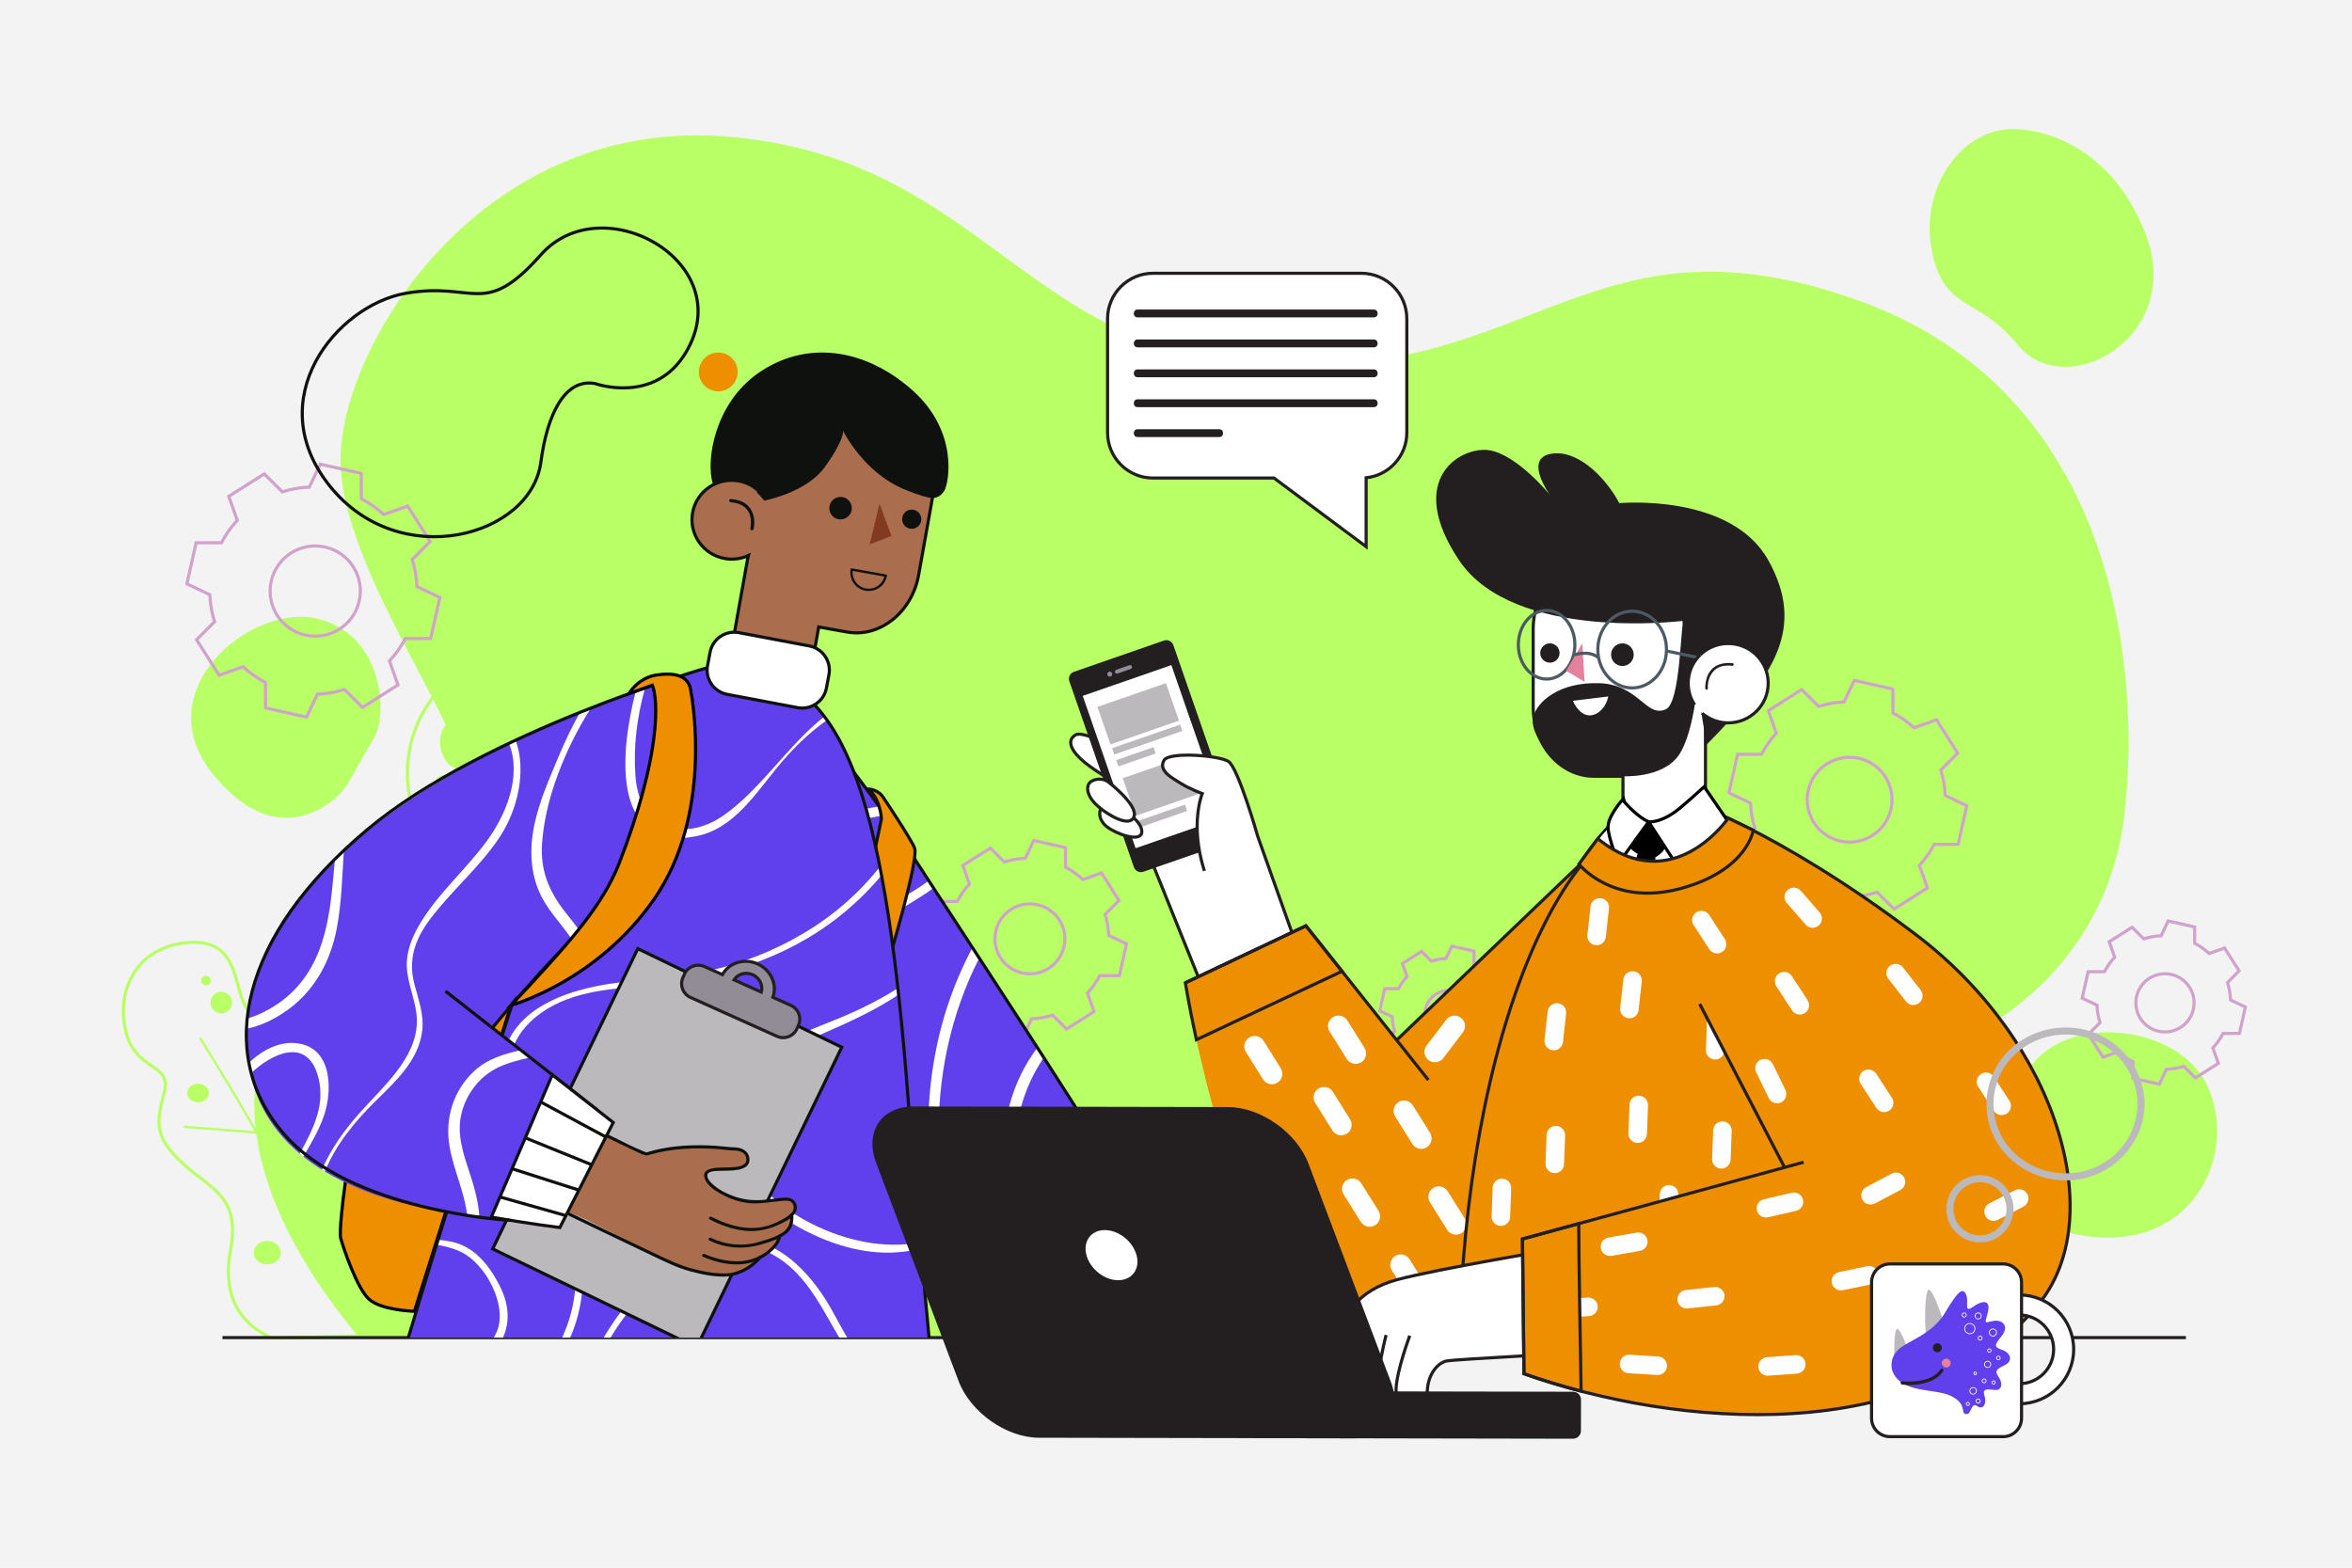 <?xml version="1.0" encoding="utf-8"?>
<!-- Generator: Adobe Illustrator 27.5.0, SVG Export Plug-In . SVG Version: 6.00 Build 0)  -->
<svg version="1.1" xmlns="http://www.w3.org/2000/svg" xmlns:xlink="http://www.w3.org/1999/xlink" x="0px" y="0px"
	 viewBox="0 0 750 500" style="enable-background:new 0 0 750 500;" xml:space="preserve">
<g id="BACKGROUND">
	<rect style="fill:#F3F3F3;" width="750" height="500"/>
</g>
<g id="OBJECTS">
	<g>
		<g>
			<path style="fill-rule:evenodd;clip-rule:evenodd;fill:#B9FF6688;" d="M661.066,393.499c-1.972-0.434-20.999-8.875-18.233-40.388
				c2.766-31.513,50.003-29.654,60.872-7.174C714.574,368.417,698.271,401.687,661.066,393.499z"/>
			<path style="fill-rule:evenodd;clip-rule:evenodd;fill:#B9FF6688;" d="M108.925,252.606c0,0-18.498,21.716-40.758-5.354
				c-22.26-27.07,12.228-55.157,33.234-49.892c21.006,5.265,22.475,30.779,17.665,38.401
				C114.255,243.383,111.275,250.354,108.925,252.606z"/>
			<path style="fill-rule:evenodd;clip-rule:evenodd;fill:#B9FF6688;" d="M645.902,41.473c0,0,26.475,1.477,38.496,33.736
				c12.022,32.259-25.689,53.738-41.243,34.535c-12.652-15.621-23.566-10.022-27.277-30.557
				C612.168,58.653,627.094,38.242,645.902,41.473z"/>
			<path style="fill-rule:evenodd;clip-rule:evenodd;fill:#B9FF6688;" d="M628.244,426.146c2.832-14.479-0.515-28.929-5.22-38.006
				c-9.798-18.902-13.403-48.818,0-54.966c13.403-6.148,48.675-26.458,54.318-72.72c5.643-46.261-2.367-135.48-85.274-164.826
				c-82.907-29.346-101.532,22.79-182.845,21.37c-81.313-1.42-93.791-65.077-174.686-73.228
				c-80.896-8.152-125.958,66.658-125.958,102.827c0,31.325,32.684,76.36,37.892,95.594c18.879,69.726-54.789,28.813-64.822,101.404
				c-4.266,30.866,15.771,62.587,32.488,82.552H628.244z"/>
		</g>
		<g>
			<g>
				<g>
					<g>
						<g>
							<path style="fill:#B9FF66;" d="M115.874,425.832c-2.726-5.505-5.147-11.169-7.863-16.684
								c-7.305-14.835-15.143-29.408-23.324-43.778c-6.573-11.545-13.383-22.954-20.395-34.237
								c-0.254-0.409-0.903-0.033-0.648,0.379c11.458,18.436,22.384,37.209,32.599,56.364c5.736,10.757,11.272,21.63,16.41,32.687
								c0.87,1.873,1.657,3.797,2.573,5.648C115.44,426.643,116.087,426.263,115.874,425.832L115.874,425.832z"/>
						</g>
					</g>
					<g>
						<g>
							<path style="fill:#B9FF66;" d="M58.895,359.769c6.674,0.519,13.349,1.038,20.023,1.557c0.961,0.075,1.922,0.149,2.882,0.224
								c0.481,0.037,0.479-0.713,0-0.75c-6.674-0.519-13.349-1.038-20.023-1.557c-0.961-0.075-1.922-0.149-2.882-0.224
								C58.414,358.981,58.416,359.731,58.895,359.769L58.895,359.769z"/>
						</g>
					</g>
					<g>
						<path style="fill:#B9FF66;" d="M66.603,348.519c0.043,1.653-1.469,3.033-3.377,3.083c-1.908,0.049-3.489-1.251-3.531-2.905
							c-0.043-1.653,1.469-3.033,3.377-3.082C64.979,345.565,66.56,346.866,66.603,348.519z"/>
						<path style="fill:#B9FF66;" d="M73.604,321.413c-0.911,1.676-3.009,2.297-4.686,1.386c-1.676-0.911-2.297-3.009-1.386-4.686
							c0.911-1.677,3.009-2.297,4.686-1.386C73.895,317.638,74.516,319.736,73.604,321.413z"/>
						<path style="fill:#B9FF66;" d="M89.532,399.427c0.053,2.061-1.831,3.78-4.209,3.842c-2.377,0.061-4.348-1.559-4.401-3.62
							c-0.053-2.061,1.831-3.781,4.209-3.842C87.508,395.746,89.479,397.366,89.532,399.427z"/>
						<path style="fill:#B9FF66;" d="M67.214,312.727c0.022,0.848-0.648,1.553-1.495,1.575c-0.848,0.022-1.553-0.648-1.575-1.496
							c-0.022-0.848,0.648-1.553,1.496-1.575C66.487,311.21,67.192,311.879,67.214,312.727z"/>
					</g>
					<path style="fill:none;stroke:#B9FF66;stroke-miterlimit:10;" d="M58.142,370.939c9.212,8.576,18.556,10.264,15.354,27.831
						c-2.853,15.652,3.962,23.819,13.168,27.995l38.979-1.005c5.008-5.877,7.932-16.275,6.48-26.165
						c-1.675-11.414-15.639-29.252-25.81-34.584c-10.171-5.333-2.767-14.077-8.366-28.249c-5.599-14.173-13.366-8.439-18.626-14.312
						c-5.26-5.872-2.163-22.219-17.836-21.893c-15.672,0.326-24.414,12.703-21.648,27.157c2.766,14.455,15.055,10.84,12.555,20.556
						C49.894,357.987,48.93,362.363,58.142,370.939z"/>
				</g>
				<g>
					<path style="fill:none;stroke:#B9FF66;stroke-miterlimit:10;" d="M186.451,268.23c14.044-19.395,17.784-56.719-13.078-59.441
						c-31.063-2.74-45.769,21.491-43.186,42.539c2.192,17.858,22.349,40.03,10.289,44.277c-12.06,4.247-23.08,15.306-9.679,37.627
						c13.401,22.322-19.381,19.349-22.814,51.305c-2.301,21.419,4.007,34.879,13.858,41.609l39.772-1.301
						c6.974-4.271,13.134-10.545,17.314-18.555c11.883-22.771-9.09-39.436-5.218-51.267c3.872-11.831,22.745-23.309,24.865-43.955
						C201.373,283.79,179.476,277.862,186.451,268.23z"/>
					<g>
						<g>
							<g>
								<path style="fill:#B9FF66;" d="M171.171,243.54c-1.275,9.123-2.62,18.237-3.994,27.346
									c-2.569,17.033-5.23,34.061-8.336,51.006c-2.371,12.933-5.048,25.811-7.733,38.681c-2.907,13.934-5.882,27.854-8.89,41.766
									c-1.082,5.004-2.169,10.007-3.261,15.009c-0.532,2.438-1.163,4.875-1.605,7.332c-0.02,0.111-0.049,0.221-0.073,0.332
									c-0.104,0.47,0.619,0.671,0.723,0.199c1.359-6.174,2.703-12.352,4.043-18.531c2.923-13.482,5.814-26.97,8.649-40.47
									c2.809-13.378,5.598-26.764,8.14-40.196c3.088-16.318,5.68-32.732,8.19-49.147c1.661-10.86,3.27-21.729,4.799-32.609
									c0.024-0.173,0.049-0.346,0.073-0.518C171.96,243.268,171.237,243.064,171.171,243.54L171.171,243.54z"/>
							</g>
						</g>
						<g>
							<g>
								<path style="fill:#B9FF66;" d="M187.695,299.248c-3.487,3.834-6.974,7.669-10.462,11.503
									c-5.563,6.116-11.125,12.232-16.688,18.348c-1.283,1.41-2.565,2.82-3.848,4.23c-0.324,0.356,0.205,0.888,0.53,0.53
									c3.487-3.834,6.974-7.669,10.462-11.503c5.563-6.116,11.125-12.232,16.688-18.348c1.283-1.41,2.565-2.82,3.848-4.23
									C188.549,299.422,188.02,298.89,187.695,299.248L187.695,299.248z"/>
							</g>
						</g>
						<g>
							<g>
								<path style="fill:#B9FF66;" d="M129.359,363.466c4.133,9.255,8.265,18.511,12.398,27.766c0.585,1.31,1.17,2.62,1.755,3.93
									c0.196,0.44,0.843,0.059,0.648-0.379c-4.133-9.255-8.265-18.511-12.398-27.766c-0.585-1.31-1.17-2.62-1.755-3.93
									C129.81,362.647,129.163,363.028,129.359,363.466L129.359,363.466z"/>
							</g>
						</g>
					</g>
					<g>
						<path style="fill:#B9FF66;" d="M189.445,314.583c3.309,4.06-1.244,8.922-5.513,5.887
							C180.624,316.41,185.177,311.548,189.445,314.583z"/>
					</g>
					<g>
						<path style="fill:#B9FF66;" d="M156.3,229.599c7.963,9.772-2.994,21.474-13.268,14.17
							C135.069,233.997,146.027,222.295,156.3,229.599z"/>
					</g>
					<g>
						<path style="fill:#B9FF66;" d="M145.117,247.969c3.37,4.135-1.267,9.088-5.615,5.997
							C136.131,249.83,140.769,244.877,145.117,247.969z"/>
					</g>
					<g>
						<path style="fill:#B9FF66;" d="M163.035,246.995c4.367,5.359-1.642,11.776-7.276,7.77
							C151.393,249.406,157.401,242.989,163.035,246.995z"/>
					</g>
				</g>
			</g>
			<g>
				<g>
					<path style="fill-rule:evenodd;clip-rule:evenodd;fill:none;stroke:#D1A2CC;stroke-miterlimit:10;" d="M603.61,227.385
						c2.469,1.286,4.722,2.885,6.719,4.733l7.179-2.556l6.747,10.65l-5.376,5.4c0.818,2.594,1.302,5.314,1.41,8.098l6.881,3.268
						l-2.761,12.301l-7.617,0.017c-1.285,2.47-2.885,4.723-4.734,6.719l2.556,7.179l-10.648,6.747l-5.401-5.376
						c-2.594,0.818-5.314,1.301-8.098,1.409l-3.267,6.881l-12.303-2.759l-0.016-7.618c-2.47-1.285-4.722-2.885-6.719-4.733
						l-7.18,2.556l-6.747-10.65l5.378-5.4c-0.818-2.594-1.301-5.314-1.41-8.097l-6.88-3.268l2.759-12.302l7.617-0.016
						c1.285-2.47,2.885-4.724,4.734-6.72l-2.556-7.179l10.649-6.747l5.401,5.377c2.594-0.818,5.314-1.301,8.098-1.41l3.267-6.88
						l12.301,2.759L603.61,227.385L603.61,227.385z M592.764,241.861c-7.287-1.635-14.522,2.948-16.157,10.237
						c-1.635,7.288,2.949,14.522,10.237,16.157c7.289,1.635,14.522-2.949,16.157-10.237
						C604.635,250.729,600.053,243.496,592.764,241.861z"/>
				</g>
				<g>
					<path style="fill-rule:evenodd;clip-rule:evenodd;fill:none;stroke:#D1A2CC;stroke-miterlimit:10;" d="M115.207,159.081
						c2.626,1.368,5.022,3.068,7.146,5.034l7.635-2.718l7.176,11.328l-5.718,5.743c0.871,2.759,1.385,5.653,1.5,8.613l7.319,3.476
						l-2.936,13.084l-8.101,0.018c-1.367,2.627-3.069,5.024-5.036,7.146l2.718,7.636l-11.326,7.176l-5.744-5.718
						c-2.76,0.87-5.653,1.383-8.613,1.498l-3.475,7.319l-13.086-2.934l-0.017-8.102c-2.628-1.367-5.023-3.068-7.146-5.035
						l-7.637,2.718l-7.177-11.327l5.72-5.744c-0.87-2.759-1.383-5.652-1.5-8.612l-7.317-3.476l2.935-13.085l8.101-0.017
						c1.367-2.627,3.069-5.024,5.035-7.147l-2.718-7.636l11.326-7.176l5.744,5.719c2.759-0.871,5.652-1.384,8.613-1.499l3.475-7.318
						l13.084,2.935L115.207,159.081L115.207,159.081z M103.671,174.478c-7.751-1.739-15.446,3.135-17.185,10.888
						c-1.739,7.752,3.137,15.446,10.888,17.185c7.753,1.739,15.446-3.136,17.185-10.888
						C116.298,183.91,111.424,176.217,103.671,174.478z"/>
				</g>
				<g>
					<path style="fill-rule:evenodd;clip-rule:evenodd;fill:none;stroke:#D1A2CC;stroke-miterlimit:10;" d="M339.794,276.621
						c2.036,1.061,3.894,2.379,5.54,3.903l5.92-2.107l5.564,8.782l-4.433,4.453c0.675,2.139,1.074,4.382,1.163,6.677l5.674,2.695
						l-2.277,10.144l-6.281,0.014c-1.06,2.037-2.379,3.895-3.904,5.541l2.107,5.92l-8.781,5.564l-4.453-4.433
						c-2.139,0.675-4.382,1.073-6.678,1.162l-2.694,5.674l-10.145-2.275l-0.013-6.282c-2.037-1.06-3.894-2.379-5.54-3.903
						l-5.921,2.107l-5.564-8.782l4.435-4.453c-0.675-2.139-1.072-4.382-1.163-6.677l-5.673-2.695l2.275-10.144l6.281-0.013
						c1.06-2.037,2.379-3.895,3.904-5.541l-2.108-5.92l8.781-5.564l4.453,4.434c2.139-0.675,4.382-1.073,6.678-1.162l2.694-5.674
						l10.144,2.275L339.794,276.621L339.794,276.621z M330.85,288.557c-6.009-1.348-11.975,2.431-13.323,8.441
						c-1.348,6.01,2.432,11.975,8.441,13.323c6.01,1.348,11.975-2.431,13.323-8.441C340.639,295.87,336.86,289.905,330.85,288.557z"
						/>
				</g>
				<g>
					<path style="fill-rule:evenodd;clip-rule:evenodd;fill:none;stroke:#D1A2CC;stroke-miterlimit:10;" d="M470.046,307.735
						c1.42,0.74,2.716,1.659,3.864,2.722l4.129-1.47l3.88,6.125l-3.092,3.106c0.471,1.492,0.749,3.057,0.811,4.657l3.958,1.88
						l-1.588,7.075l-4.381,0.01c-0.739,1.421-1.66,2.716-2.723,3.864l1.47,4.129l-6.124,3.88l-3.106-3.092
						c-1.492,0.471-3.056,0.748-4.657,0.81l-1.879,3.958l-7.076-1.587l-0.009-4.381c-1.421-0.739-2.716-1.659-3.864-2.722
						l-4.13,1.47l-3.881-6.125l3.093-3.106c-0.471-1.492-0.748-3.056-0.811-4.657l-3.957-1.879l1.587-7.075l4.381-0.009
						c0.739-1.421,1.659-2.717,2.723-3.865l-1.47-4.129l6.124-3.88l3.106,3.092c1.492-0.471,3.056-0.748,4.658-0.811l1.879-3.957
						l7.075,1.587L470.046,307.735L470.046,307.735z M463.808,316.061c-4.191-0.94-8.352,1.695-9.292,5.888
						c-0.94,4.192,1.696,8.352,5.887,9.292c4.192,0.94,8.352-1.696,9.292-5.887C470.635,321.161,468,317.001,463.808,316.061z"/>
				</g>
				<g>
					<path style="fill-rule:evenodd;clip-rule:evenodd;fill:none;stroke:#D1A2CC;stroke-miterlimit:10;" d="M699.832,300.863
						c1.694,0.883,3.24,1.979,4.61,3.247l4.925-1.753l4.629,7.307l-3.689,3.705c0.562,1.78,0.893,3.646,0.968,5.556l4.721,2.242
						l-1.894,8.44l-5.226,0.012c-0.882,1.695-1.98,3.24-3.248,4.61l1.753,4.926l-7.306,4.629l-3.705-3.689
						c-1.78,0.561-3.646,0.892-5.556,0.967l-2.242,4.721l-8.441-1.893l-0.011-5.226c-1.695-0.882-3.24-1.979-4.61-3.248
						l-4.926,1.753l-4.629-7.307l3.69-3.705c-0.561-1.78-0.892-3.646-0.967-5.556l-4.72-2.242l1.893-8.44l5.226-0.011
						c0.882-1.695,1.98-3.241,3.248-4.611l-1.754-4.926l7.306-4.629l3.705,3.689c1.78-0.562,3.646-0.893,5.556-0.967l2.242-4.721
						l8.44,1.893L699.832,300.863L699.832,300.863z M692.39,310.795c-5-1.121-9.964,2.022-11.085,7.023
						c-1.122,5,2.023,9.963,7.023,11.085c5.001,1.122,9.964-2.023,11.085-7.023C700.535,316.879,697.391,311.917,692.39,310.795z"/>
				</g>
			</g>
		</g>
		<line style="fill:none;stroke:#231F20;stroke-miterlimit:10;" x1="70.941" y1="426.617" x2="697.035" y2="426.617"/>
		<g>
			<g>
				<defs>
					<polygon id="SVGID_1_" points="70.941,426.617 380.177,426.617 400.362,411.514 392.173,79.42 212.67,53.42 49.48,91.752 					
						"/>
				</defs>
				<clipPath id="SVGID_00000003823646698506665260000007734062611917610662_">
					<use xlink:href="#SVGID_1_"  style="overflow:visible;"/>
				</clipPath>
				<g style="clip-path:url(#SVGID_00000003823646698506665260000007734062611917610662_);">
					<g>
						<g>
							<path style="fill:#EE8E01;stroke:#000000;stroke-miterlimit:10;" d="M168.87,273.414c0,0-14.396,4.19-20.461,10.974
								c-6.065,6.784-30.849,62.394-33.676,69.457c-2.827,7.063-6.996,37.86-6.077,41.123c0.919,3.263,5.079,15.643,8.905,19.295
								c3.825,3.652,14.584,3.971,14.584,3.971l43.949-139.262L168.87,273.414z"/>
							<line style="fill:#EE8E01;stroke:#000000;stroke-miterlimit:10;" x1="114.26" y1="355.122" x2="136.73" y2="367.467"/>
						</g>
						<g>
							<g>
								<path style="fill:#6040EC;" d="M252.5,221.21c0,0,23.862,28.793,37.155,49.643c13.293,20.85,91.902,138.908,90.504,146.862
									c-1.399,7.954-8.169,13.105-18.697,18.118c-10.528,5.013-88.781-31.289-112.878-93.033
									C224.487,281.056,252.5,221.21,252.5,221.21z"/>
								<g>
									<g>
										<path style="fill:#FFFFFF;" d="M245.558,251.838c6.775,6.236,15.981,10.306,25.292,9.909
											c3.872-0.165,7.628-1.106,11.418-1.834c-0.646-0.915-1.299-1.833-1.958-2.751c-4.186,0.811-8.322,1.677-12.629,1.402
											c-4.617-0.295-9.154-1.744-13.199-3.964c-3.894-2.137-7.346-5.02-10.299-8.365c-0.275,1.107-0.546,2.244-0.813,3.41
											C244.07,250.401,244.796,251.136,245.558,251.838z"/>
										<path style="fill:#FFFFFF;" d="M296.149,280.879c-0.368,0.29-0.741,0.57-1.117,0.837
											c-3.59,2.551-7.509,4.625-11.182,7.056c-3.723,2.464-7.332,5.099-10.814,7.893c-6.953,5.576-13.375,11.837-18.968,18.783
											c-3.671,4.558-6.953,9.406-9.782,14.488c0.37,1.314,0.755,2.63,1.169,3.95c2.579-4.993,5.612-9.772,9.024-14.283
											c5.334-7.051,11.588-13.414,18.349-19.1c3.38-2.843,6.903-5.51,10.542-8.013c3.652-2.512,7.486-4.71,11.207-7.11
											c1.05-0.677,2.089-1.403,3.087-2.18C297.143,282.403,296.635,281.625,296.149,280.879z"/>
									</g>
									<path style="fill:#FFFFFF;" d="M310.093,302.232c-3.05,5.74-5.644,11.731-7.715,17.911
										c-8.411,25.094-8.383,53.133-0.529,78.37c1.491,4.791,3.316,9.517,5.597,14c1.832,1.282,3.657,2.514,5.47,3.698
										c-2.828-4.679-5.105-9.644-6.902-14.808c-4.144-11.911-6.256-24.604-6.63-37.193c-0.603-20.33,3.688-40.612,12.877-58.655
										C311.528,304.433,310.805,303.324,310.093,302.232z"/>
									<g>
										<path style="fill:#FFFFFF;" d="M357.956,376.983c-3.659,1.635-6.925,4.192-10.276,6.355
											c-4.292,2.771-9.477,5.194-14.494,2.773c-9.873-4.766-10.188-18.614-8.691-27.95c1.203-7.505,4.115-14.614,8.346-20.857
											c-0.679-1.055-1.358-2.109-2.035-3.161c-4.058,5.348-7.035,11.516-8.81,18.012c-1.396,5.108-2.033,10.449-1.8,15.742
											c0.245,5.573,1.374,11.458,4.784,16.017c3.089,4.13,7.856,7.135,13.151,6.931c5.778-0.223,10.611-3.713,15.201-6.858
											c1.991-1.364,4.235-2.818,6.602-3.795C359.284,379.135,358.626,378.066,357.956,376.983z"/>
										<path style="fill:#FFFFFF;" d="M380.158,417.715c0.104-0.594-0.246-1.812-0.972-3.545
											c-0.104,2.759-0.32,5.515-0.648,8.259C379.306,420.965,379.861,419.406,380.158,417.715z"/>
									</g>
								</g>
								<path style="fill:none;stroke:#0F110E;stroke-miterlimit:10;" d="M252.5,221.21c0,0,23.862,28.793,37.155,49.643
									c13.293,20.85,91.902,138.908,90.504,146.862c-1.399,7.954-8.169,13.105-18.697,18.118
									c-10.528,5.013-88.781-31.289-112.878-93.033C224.487,281.056,252.5,221.21,252.5,221.21z"/>
							</g>
							<g>
								<path style="fill:#EE8E01;stroke:#0F110E;stroke-miterlimit:10;" d="M281.705,254.401c0,0,8.915,13.318,9.941,16.087
									c1.375,3.71-8.228,35.807-8.228,35.807l-8.237-16.906l5.891-28.219c0,0-0.235-6.26-4.187-9.523
									C276.886,251.648,279.926,251.648,281.705,254.401z"/>
							</g>
						</g>
						<path style="fill:#6040EC;" d="M299.54,461.979l-8.699-93.781c-6.281-94.788-16.484-147.143-48.042-152.787
							c0,0-42.599,4.962-57.424,40.259c-7.826,18.631-36.324,107.787-56.625,175.761L299.54,461.979z"/>
						<g>
							<path style="fill:#FFFFFF;" d="M173.422,439.421c5.822-6.313,9.924-14.236,11.594-23.186
								c1.843-9.878,0.512-19.824-3.412-29.032c-4.001-9.388-10.012-17.717-14.516-26.846c-5.68-11.514-8.12-24.728,2.057-34.482
								c9.208-8.825,22.266-10.262,34.383-11.248c21.737-1.769,42.575-6.83,60.592-19.7c6.318-4.513,12.037-9.824,16.979-15.76
								c-0.171-0.908-0.345-1.809-0.521-2.698c-4.829,6.108-10.497,11.587-16.849,16.24c-9.036,6.619-19.234,11.577-29.925,14.882
								c-11.067,3.422-22.31,4.419-33.78,5.502c-15.928,1.505-37.916,7.209-40.012,26.455
								c-2.237,20.543,16.637,36.729,21.887,55.335c4.54,16.09-0.327,32.514-10.871,44.11L173.422,439.421z"/>
							<path style="fill:#FFFFFF;" d="M219.025,267.101c13.421-0.98,20.625-12.268,28.333-21.751
								c5.051-6.215,10.333-11.482,16.363-15.679c-0.278-0.391-0.561-0.771-0.845-1.146c-11.673,9.209-20.387,23.399-32.312,31.657
								c-4.875,3.375-11.112,5.324-17.012,3.776c-7.69-2.019-10.395-9.374-10.929-16.574c-0.369-4.97-0.192-9.995,0.433-14.979
								c-1.053,0.852-2.092,1.748-3.112,2.685C197.978,251.921,200.931,268.423,219.025,267.101z"/>
							<path style="fill:#FFFFFF;" d="M293.438,396.201c-11.509,2.284-23.926-0.591-34.268-5.727
								c-12.215-6.066-23.812-16.633-24.103-31.244c-0.311-15.651,14.319-23.825,26.796-29.338
								c8.514-3.762,17.035-7.489,24.68-12.689c-0.074-0.68-0.148-1.36-0.224-2.033c-6.132,3.913-12.696,7.103-19.418,9.863
								c-6.82,2.8-13.879,5.263-20.038,9.407c-10.039,6.755-16.452,17.214-14.219,29.584c2.388,13.225,12.9,22.769,24.395,28.625
								c11.477,5.847,24.364,8.804,36.583,5.524L293.438,396.201z"/>
							<path style="fill:#FFFFFF;" d="M297.909,444.394c-1.617-0.089-3.256-0.279-4.92-0.595
								c-7.739-1.469-14.628-5.391-19.338-11.767c-4.156-5.625-6.919-12.169-10.702-18.038
								c-6.657-10.328-16.596-19.567-29.655-19.178c-13.745,0.41-24.708,9.819-32.751,20.154c-5.985,7.691-12.241,16.993-13.98,26.8
								l1.952,0.349c1.962-10.716,9.006-20.665,15.985-28.855c9.698-11.383,25.334-21.207,40.419-13.902
								c13.531,6.552,18.096,20.915,25.993,32.506c6.278,9.214,16.204,14.155,27.202,14.736L297.909,444.394z"/>
							<path style="fill:#FFFFFF;" d="M152.369,433.589c-0.438,0.603-0.852,1.221-1.262,1.84l2.808,0.502
								c1.513-2.024,3.118-3.977,4.598-6.06c4.462-6.277,4.234-13.104,0.795-19.844c-3.313-6.49-8.099-12.579-15.579-14.043
								c-1.33-0.26-2.689-0.444-4.066-0.576c-0.162,0.529-0.324,1.057-0.486,1.586c2.933,0.463,5.715,1.239,8.162,2.479
								c7.632,3.867,14.421,16.754,11.191,24.971C157.169,427.904,154.527,430.62,152.369,433.589z"/>
						</g>
						<g>
							<path style="fill:none;stroke:#0F110E;stroke-miterlimit:10;" d="M299.54,461.979l-8.699-93.781
								c-6.281-94.788-16.484-147.143-48.042-152.787c0,0-42.599,4.962-57.424,40.259c-7.607,18.11-36.74,109.282-56.625,175.761
								L299.54,461.979z"/>
						</g>
					</g>
					<g>
						<g>
							
								<rect x="176.584" y="313.135" transform="matrix(0.9 0.435 -0.435 0.9 180.671 -56.066)" style="fill:#BCB9BD;stroke:#0F110E;stroke-miterlimit:10;" width="72.265" height="106.401"/>
							<path style="fill:#928C96;stroke:#231F20;stroke-miterlimit:10;" d="M252.222,320.677l-5.764-2.592
								c1.458-4.077-0.626-8.746-4.883-10.66c-4.257-1.914-9.133-0.374-11.215,3.422l-5.764-2.591
								c-2.407-1.082-5.235-0.008-6.317,2.398l-0.513,1.141c-1.082,2.407-0.008,5.235,2.398,6.317l27.625,12.421
								c2.407,1.082,5.235,0.008,6.317-2.398l0.513-1.141C255.702,324.587,254.628,321.759,252.222,320.677z M240.021,310.881
								c2.229,1.002,3.35,3.384,2.738,5.541l-8.701-3.912C235.267,310.621,237.793,309.879,240.021,310.881z"/>
						</g>
						<g>
							<g>
								<path style="fill:#AA6E4E;" d="M186.779,388.89l-15.045-6.372l12.515-24.94l21.894,10.466c0,0,7.223-1.847,10.978-2.047
									c3.755-0.2,12.959,0.119,15.305,0.29c2.347,0.171,4.786,0.808,5.858,2.383c1.072,1.575,0.634,2.617-0.93,3.179
									c-1.564,0.562-6.974,0.94-8.654,1.147c-1.68,0.207-4.223,1.003-3.461,2.555c0.763,1.552,4.307,6.445,11.505,7.338
									s12.431-0.605,13.838-0.413c1.408,0.192,3.592,0.954,3.336,2.573c-0.257,1.619-0.814,1.63-0.814,1.63
									s-0.673,1.762-0.631,2.907c0.042,1.145-0.926,2.639-1.871,3.341c-0.945,0.701-1.416,0.785-1.416,0.785
									s-1.367,2.722-2.04,3.504c-0.672,0.782-2.811,2.629-2.811,2.629s-2.482,1.891-2.98,2.681
									c-0.497,0.79-5.954,3.745-7.994,3.929c-2.04,0.184-11.75-0.001-18.456-3.278C208.199,399.897,186.779,388.89,186.779,388.89
									z"/>
								<g>
									<g>
										<g>
											<path style="fill:#0F110E;" d="M226.313,388.937c3.566,1.801,7.359,3.22,11.358,3.618
												c4.008,0.399,7.734-0.504,11.323-2.259c1.87-0.914,4.649-2.306,5.062-4.614c0.286-1.596-0.721-3.258-2.311-3.597
												c-1.162-0.248-2.415-0.079-3.579,0.056c-1.676,0.195-3.344,0.452-5.027,0.582c-4.087,0.315-7.927-0.43-11.617-2.224
												c-1.478-0.718-2.929-1.58-4.151-2.689c-0.765-0.694-1.778-1.697-1.832-2.806c-0.083-1.713,3.147-1.52,4.25-1.577
												c2.674-0.137,9.465,0.42,9.196-3.804c-0.13-2.041-1.709-3.24-3.611-3.583c-0.571-0.103-1.129-0.095-1.702-0.124
												c-1.855-0.095-3.71-0.376-5.568-0.488c-5.762-0.348-11.619-0.199-17.296,0.929c-1.32,0.262-2.622,0.593-3.915,0.967
												c-0.255,0.074-0.557,0.215-0.825,0.227c0.164-0.007,0.085-0.007-0.076-0.052c-0.187-0.053-0.369-0.132-0.549-0.203
												c-3.574-1.412-7.017-3.243-10.463-4.936c-3.308-1.625-6.607-3.267-9.899-4.923c-0.193-0.097-0.386-0.194-0.58-0.292
												c-0.229-0.116-0.557-0.074-0.684,0.179c-3.654,7.281-7.307,14.563-10.961,21.844c-0.518,1.032-1.036,2.064-1.554,3.096
												c-0.114,0.227-0.076,0.561,0.179,0.684c7.182,3.472,14.367,6.935,21.557,10.389c5.035,2.419,10.071,4.835,15.117,7.23
												c3.899,1.85,7.733,3.781,11.921,4.909c3.871,1.042,8.142,1.927,12.174,1.619c3.817-0.292,8.07-2.737,10.457-5.712
												c0.399-0.497-0.304-1.209-0.707-0.707c-2.274,2.835-6.344,5.223-10,5.435c-3.593,0.208-7.304-0.501-10.773-1.37
												c-4.317-1.081-8.207-2.97-12.201-4.864c-9.726-4.611-19.42-9.291-29.116-13.967c-2.642-1.274-5.284-2.549-7.925-3.826
												c0.06,0.228,0.12,0.456,0.179,0.684c3.654-7.281,7.307-14.563,10.961-21.844c0.518-1.032,1.036-2.064,1.554-3.096
												c-0.228,0.06-0.456,0.12-0.684,0.179c6.091,3.073,12.19,6.15,18.381,9.016c1.059,0.49,2.158,1.098,3.285,1.418
												c0.574,0.163,1.023-0.017,1.583-0.179c3.473-1.006,7.037-1.575,10.642-1.826c3.328-0.232,6.671-0.215,10-0.022
												c1.918,0.111,3.84,0.427,5.756,0.502c0.526,0.02,1.03,0.006,1.554,0.104c0.949,0.178,1.951,0.575,2.454,1.453
												c0.458,0.797,0.562,2.03-0.175,2.687c-1.375,1.225-4.037,1.099-5.741,1.18c-2.192,0.104-8.414-0.344-7,3.586
												c0.789,2.192,3.189,3.753,5.117,4.829c3.008,1.68,6.438,2.86,9.892,3.033c3.252,0.163,6.413-0.526,9.637-0.77
												c0.935-0.071,2.363-0.247,3.084,0.504c0.581,0.604,0.795,1.622,0.489,2.396c-0.446,1.129-1.653,1.921-2.639,2.523
												c-1.691,1.034-3.574,1.908-5.471,2.48c-3.943,1.189-8.121,0.816-12.016-0.372c-2.08-0.635-4.074-1.496-6.013-2.476
												C226.245,387.784,225.738,388.647,226.313,388.937L226.313,388.937z"/>
										</g>
									</g>
									<g>
										<g>
											<path style="fill:#0F110E;" d="M226.22,395.659c5.186,2.555,11.123,2.885,16.602,1.23
												c2.662-0.805,5.636-1.599,7.847-3.372c1.895-1.519,2.526-3.661,2.25-6.026c-0.074-0.632-1.075-0.639-1,0
												c0.278,2.38-0.426,4.339-2.469,5.68c-2.281,1.497-5.066,2.211-7.652,2.982c-4.888,1.457-10.479,0.907-15.073-1.356
												C226.15,394.512,225.642,395.374,226.22,395.659L226.22,395.659z"/>
										</g>
									</g>
									<g>
										<g>
											<path style="fill:#0F110E;" d="M224.146,400.817c4.104,1.802,9.045,2.957,13.514,2.263
												c2.901-0.451,5.711-1.721,7.966-3.6c1.526-1.271,3.131-3.062,3.44-5.104c0.095-0.63-0.868-0.901-0.964-0.266
												c-0.285,1.886-1.768,3.493-3.182,4.662c-2.271,1.879-5.188,3.12-8.123,3.416c-4.033,0.406-8.447-0.612-12.146-2.236
												C224.067,399.697,223.557,400.559,224.146,400.817L224.146,400.817z"/>
										</g>
									</g>
								</g>
							</g>
							<g>
								<g>
									<path style="fill:#6040EC;" d="M217.546,268.987l18.965-44.585l-8.689-12.08c0,0-138.62,36.931-148.566,109.272
										c-0.622,4.521-0.768,8.517-0.548,12.458c3.292,59.122,96.091,54.733,96.091,54.733l15.67-34.743l-33.449-26.201
										C188.744,283.128,217.546,268.987,217.546,268.987z"/>
									<g>
										<path style="fill:#FFFFFF;" d="M219.957,264.363c-2.126,0.25-4.288,0.151-6.406-0.405
											c-7.69-2.019-10.395-9.374-10.929-16.574c-0.693-9.336,0.519-18.865,3.076-27.955c-0.962,0.326-1.945,0.663-2.965,1.017
											c-5.174,20.083-7.185,48.37,16.291,46.655c0.249-0.018,0.491-0.047,0.735-0.072L219.957,264.363z"/>
										<g>
											<path style="fill:#FFFFFF;" d="M78.666,328.118c5.141-1.03,10.164-3.751,14.052-6.761
												c8.088-6.262,12.735-15.227,14.652-25.152c1.542-7.985,1.745-16.721,2.315-25.351c-0.957,0.858-1.9,1.726-2.827,2.604
												c-0.965,10.419-1.511,21.02-5.516,30.737c-2.64,6.406-6.924,11.969-12.668,15.888c-2.819,1.923-6.242,3.764-9.787,4.741
												C78.783,325.946,78.71,327.042,78.666,328.118z"/>
											<path style="fill:#FFFFFF;" d="M166.06,334.922c-5.211,1.259-10.375,2.627-14.65,6.503
												c-6.796,6.163-9.624,15.243-8.069,24.199c1.318,7.586,4.811,14.644,5.617,21.915c1.331,0.16,2.632,0.302,3.899,0.427
												c-0.327-4.971-1.765-9.948-3.464-15.015c-1.879-5.602-3.65-11.392-2.348-17.325c1.332-6.068,5.268-11.65,10.758-14.638
												c3.474-1.89,7.361-2.819,11.238-3.73L166.06,334.922z"/>
											<path style="fill:#FFFFFF;" d="M185.348,230.96c1.004-1.793,2.069-3.556,3.196-5.278
												c-1.148,0.448-2.315,0.91-3.496,1.384c-2.721,4.74-5.047,9.721-7.146,14.737c-4.21,10.06-8.981,20.696-8.42,31.854
												c0.225,4.474,1.315,8.831,3.436,12.792c2.461,4.596,6.163,8.351,9.073,12.642c0.904-0.834,1.8-1.639,2.685-2.417
												c-1.434-2.011-3.004-3.936-4.541-5.895c-5.164-6.581-7.887-13.342-7.287-21.819
												C173.767,255.945,179.014,242.272,185.348,230.96z"/>
											<path style="fill:#FFFFFF;" d="M119.71,351.219c6.436-6.327,13.875-13.079,14.942-22.616
												c0.575-5.138-1.249-9.869-2.524-14.762c-2.052-7.876,0.24-14.301,4.949-20.591c6.892-9.207,15.895-16.626,22.257-26.269
												c5.887-8.924,8.592-21.37,5.074-30.916c-0.697,0.33-1.396,0.664-2.096,1.002c4.085,10.425-0.808,22.586-7.055,31.131
												c-6.744,9.225-15.688,16.802-21.519,26.714c-2.437,4.143-4.251,8.738-4.008,13.62c0.293,5.889,3.262,11.367,3.212,17.295
												c-0.099,11.727-11.018,20.971-18.212,29.071c-4.824,5.432-9.207,11.482-12.085,18.163
												c0.311,0.194,0.627,0.381,0.941,0.57C107.052,365.091,113.259,357.561,119.71,351.219z"/>
										</g>
										<path style="fill:#FFFFFF;" d="M95.636,332.879c-6.118-1.175-11.874,1.935-16.407,6.197
											c0.175,1.159,0.39,2.289,0.637,3.396c6.586-6.388,17.538-11.607,21.295-0.031c2.992,9.22-1.077,17.354-5.592,25.484
											c0.389,0.328,0.778,0.655,1.175,0.973c2.524-4.287,5.029-8.581,6.58-13.121
											C105.983,347.996,106.017,334.873,95.636,332.879z"/>
									</g>
								</g>
								<g>
									<line style="fill:none;stroke:#0F110E;stroke-miterlimit:10;" x1="190.469" y1="354.042" x2="142.053" y2="316.117"/>
									<path style="fill:none;stroke:#0F110E;stroke-miterlimit:10;" d="M157.02,327.841c0,0,15.773-19.547,31.987-34.819
										c0,0,10.932-9.872,15.534-12.747"/>
								</g>
								<g>
									<path style="fill:#FFFFFF;stroke:#0F110E;stroke-miterlimit:10;" d="M156.67,388.188
										c11.35,2.013,21.846,3.339,21.846,3.339l17.03-33.51L176.117,342.8L156.67,388.188z"/>
									<line style="fill:none;stroke:#0F110E;stroke-miterlimit:10;" x1="159.424" y1="381.76" x2="180.184" y2="387.638"/>
									<line style="fill:none;stroke:#0F110E;stroke-miterlimit:10;" x1="163.283" y1="372.753" x2="184.589" y2="379.577"/>
									<line style="fill:none;stroke:#0F110E;stroke-miterlimit:10;" x1="167.502" y1="362.905" x2="188.697" y2="371.494"/>
									<line style="fill:none;stroke:#0F110E;stroke-miterlimit:10;" x1="172.409" y1="351.454" x2="193.2" y2="362.633"/>
								</g>
							</g>
							<path style="fill:none;stroke:#0F110E;stroke-miterlimit:10;" d="M225.515,212.967c0,0-71.116,20.355-108.439,51.663
								c-40.176,33.701-48.498,71.074-26.98,96.538s72.698,28.058,72.698,28.058"/>
						</g>
						<path style="fill:#EE8E01;stroke:#000000;stroke-miterlimit:10;" d="M200.527,221.247c0,0,2.901-5.087,8.82-5.962
							c5.919-0.876,10.031,0.222,10.859,4.564c0.828,4.342,6.833,40.153-11.48,66.719c-18.313,26.565-45.774,34.045-45.774,34.045
							s10.022-10.554,16.765-18.377c6.138-7.122,13.647-16.405,17.774-27.035c13.366-34.425,12.401-52.095,10.537-56.662
							L200.527,221.247z"/>
					</g>
					<g>
						<g>
							<path style="fill:#AA6E4E;stroke:#0F110E;stroke-miterlimit:10;" d="M235.537,153.389c2.714,0.485,5.061,1.801,6.848,3.627
								l1.338-7.482c2.122-11.861,12.381-20.041,22.799-18.178l15.669,2.803c10.418,1.863,17.206,13.092,15.084,24.953l-4.345,24.29
								c-2.121,11.861-12.381,20.041-22.799,18.178l-9.06-1.621l-2.34,13.085c-0.96,5.366-6.135,8.971-11.5,8.011l-6.216-1.112
								c-5.365-0.96-8.97-6.135-8.01-11.501l2.645-14.786l0.147-0.824l2.645-14.787c0.053-0.298,0.132-0.584,0.212-0.868
								c-2.275,1.043-4.883,1.435-7.542,0.959c-6.89-1.232-11.484-7.771-10.262-14.605
								C222.071,156.698,228.648,152.157,235.537,153.389z"/>
							<g>
								<g>
									<path style="fill:#0F110E;" d="M240.286,168.744c0.719-2.929-0.07-6.412-2.644-8.177c-1.35-0.925-2.999-1.284-4.607-1.404
										c-0.674-0.05-0.671,1,0,1.05c2.272,0.168,4.583,0.985,5.702,3.105c0.695,1.318,0.821,2.804,0.677,4.267
										c-0.007,0.074-0.016,0.147-0.024,0.221c-0.017,0.154,0.011-0.066-0.01,0.075c-0.016,0.105-0.032,0.21-0.051,0.315
										c-0.017,0.09-0.034,0.181-0.055,0.27C239.113,169.121,240.125,169.401,240.286,168.744L240.286,168.744z"/>
								</g>
							</g>
							<g>
								<g>
									<path style="fill:#0F110E;" d="M264.499,161.44c-0.349,1.951,0.949,3.815,2.9,4.164c1.951,0.349,3.815-0.95,4.164-2.9
										c0.349-1.951-0.95-3.815-2.9-4.164C266.712,158.191,264.848,159.489,264.499,161.44z"/>
									<path style="fill:#0F110E;" d="M287.716,165.058c-0.298,1.665,0.811,3.257,2.475,3.555
										c1.665,0.298,3.257-0.811,3.554-2.476c0.298-1.665-0.81-3.256-2.476-3.554
										C289.605,162.285,288.014,163.394,287.716,165.058z"/>
								</g>
								<polygon style="fill:#823A20;" points="280.456,160.649 277.32,173.633 284.271,170.935 								"/>
							</g>
							<path style="fill:#0F110E;" d="M241.676,119.068c15.012-10.552,33.629-8.275,48.945,5.095
								c15.316,13.369,11.919,30.172,10.469,32.394c-0.86,1.318-1.902,2.24-3.772,2.281c-1.619-0.084-4.235-0.85-8.807-2.712
								c-13.166-5.362-19.704-18.768-19.704-18.768s0.78,2.346-5.652,11.424c-4.826,6.81-14.532,9.816-19.41,10.904
								c-1.392-1.593-1.767-2.012-2.453-2.701l0.33-0.208c-1.822-1.506-3.796-2.978-5.954-3.364
								c-2.955-0.529-5.912-0.429-8.385,0.85C225.018,146.903,227.859,128.781,241.676,119.068z"/>
							<g>
								<g>
									<path style="fill:#0F110E;" d="M282.101,183.488c-0.529,2.742-3.143,4.7-5.948,4.202c-2.777-0.493-4.66-3.169-4.202-5.948
										c-0.154,0.087-0.307,0.175-0.461,0.262c3.167,0.567,6.334,1.133,9.501,1.699c0.457,0.082,0.915,0.164,1.372,0.245
										c0.472,0.084,0.674-0.638,0.199-0.723c-3.167-0.566-6.334-1.133-9.501-1.699c-0.457-0.082-0.915-0.164-1.372-0.245
										c-0.183-0.033-0.426,0.048-0.461,0.262c-0.396,2.406,0.642,4.848,2.752,6.123c2.107,1.274,4.845,1.069,6.756-0.469
										c1.095-0.881,1.823-2.134,2.088-3.51C282.915,183.216,282.193,183.014,282.101,183.488z"/>
								</g>
							</g>
							<circle style="fill:#EE8E01;" cx="229.036" cy="118.62" r="6.187"/>
							<path style="fill:none;stroke:#0F110E;stroke-miterlimit:10;" d="M189.797,122.343c0,0,18.899,6.811,28.9-9.91
								c17.169-28.707-26.628-53.257-46.227-31.172c-18.229,20.541-20.977,8.407-43.092,12.282
								c-22.115,3.875-46.409,33.731-24.224,61.46c22.184,27.73,64.183,16.227,67.317-7.601
								C174.482,132.105,180.139,120.529,189.797,122.343z"/>
						</g>
						<path style="fill:#FFFFFF;stroke:#0F110E;stroke-miterlimit:10;" d="M254.35,225.703l-22.463-4.246
							c-4.264-0.806-7.068-4.917-6.262-9.181l0.801-4.24c0.806-4.264,4.917-7.068,9.181-6.262l22.463,4.246
							c4.264,0.806,7.068,4.917,6.262,9.181l-0.802,4.24C262.725,223.706,258.615,226.509,254.35,225.703z"/>
					</g>
				</g>
			</g>
			<g>
				<g>
					<g>
						<g>
							<polygon style="fill:#FFFFFF;stroke:#231F20;stroke-miterlimit:10;" points="366.334,272.472 385.67,320.426 
								410.039,312.753 401.412,280.901 393.558,256.868 369.845,258.48 							"/>
							<path style="fill:#FFFFFF;stroke:#231F20;stroke-miterlimit:10;" d="M360.012,241.194c0,0-14.041-8.636-17.081-6.777
								c-3.04,1.859-1.16,5.381,2.952,8.74c4.111,3.359,10.481,6.777,10.481,6.777L360.012,241.194z"/>
							<g>
								<g>
									<path style="fill:#231F20;" d="M364.58,278.039l28.713-9.968c1.232-0.428,1.884-1.773,1.457-3.006l-20.589-59.304
										c-0.428-1.232-1.774-1.884-3.006-1.457l-28.713,9.968c-1.232,0.428-1.884,1.773-1.456,3.006l20.589,59.304
										C362.002,277.815,363.348,278.467,364.58,278.039z"/>
									<g>
										
											<rect x="352.994" y="215.687" transform="matrix(-0.945 0.328 -0.328 -0.945 794.71 348.763)" style="fill:#FFFFFF;" width="29.903" height="51.418"/>
										<g>
											<g>
												
													<rect x="351.511" y="221.379" transform="matrix(-0.945 0.328 -0.328 -0.945 780.744 323.763)" style="fill:#BCB9BD;" width="23.12" height="12.678"/>
											</g>
											<g>
												
													<rect x="359.581" y="244.13" transform="matrix(-0.945 0.328 -0.328 -0.945 803.9 365.362)" style="fill:#BCB9BD;" width="23.12" height="12.678"/>
											</g>
											<g>
												
													<rect x="354.466" y="234.868" transform="matrix(-0.945 0.328 -0.328 -0.945 789.047 338.805)" style="fill:#BCB9BD;" width="22.974" height="2.142"/>
												
													<rect x="362.871" y="259.246" transform="matrix(-0.945 0.328 -0.328 -0.945 806.501 384.62)" style="fill:#BCB9BD;" width="15.894" height="2.142"/>
												
													<rect x="356.07" y="240.363" transform="matrix(-0.945 0.328 -0.328 -0.945 783.862 350.668)" style="fill:#BCB9BD;" width="12.581" height="2.142"/>
											</g>
										</g>
										<g>
											<path style="fill:#928C96;" d="M353.133,215.266c0.144,0.414,0.596,0.633,1.009,0.489
												c0.414-0.144,0.633-0.596,0.489-1.01c-0.144-0.414-0.596-0.633-1.009-0.489
												C353.208,214.4,352.99,214.852,353.133,215.266z"/>
											<g>
												<path style="fill:#928C96;" d="M356.354,214.815l4.217-1.464c0.329-0.114,0.503-0.473,0.389-0.803l0,0
													c-0.114-0.329-0.473-0.503-0.802-0.389l-4.217,1.464c-0.329,0.114-0.503,0.473-0.389,0.802l0,0
													C355.666,214.755,356.026,214.929,356.354,214.815z"/>
											</g>
										</g>
									</g>
								</g>
							</g>
							<g>
								<path style="fill:#FFFFFF;" d="M396.786,317.427l19.647-7.449l-15.355-43.185c0,0-6.262-22.004-9.37-23.948
									c-3.109-1.945-18.462-3.807-20.142-1.089c-2.427,3.926,2.404,6.478,5.066,8.155c2.663,1.678,6.735,3.192,6.735,3.192
									s-4.066,9.79,0.683,24.665L396.786,317.427z"/>
								<path style="fill:none;stroke:#231F20;stroke-miterlimit:10;" d="M384.05,277.768c-4.749-14.876-0.683-24.665-0.683-24.665
									s-4.072-1.514-6.735-3.192c-2.663-1.678-7.467-4.074-5.427-7.462c1.648-2.738,17.393-1.549,20.502,0.395
									c3.109,1.945,9.37,23.948,9.37,23.948l15.355,43.185l-19.647,7.449"/>
							</g>
							<g>
								<path style="fill:#FFFFFF;stroke:#231F20;stroke-miterlimit:10;" d="M358.545,258.335c0,0,6.065,4.094,5.525,7.254
									c-0.539,3.16-8.203,0.364-11.118-1.917c-2.915-2.281-2.703-5.591-1.18-6.58
									C353.295,256.103,358.545,258.335,358.545,258.335z"/>
								<path style="fill:#FFFFFF;stroke:#231F20;stroke-miterlimit:10;" d="M353.681,249.606c0,0,9.1,7.039,7.959,10.757
									c-1.141,3.717-7.906-0.105-11.378-3.077c-3.471-2.972-3.918-5.725-3.081-7.237
									C348.018,248.537,351.419,247.692,353.681,249.606z"/>
							</g>
						</g>
						<g>
							<g>
								<path style="fill:#EE8E01;" d="M416.433,295.277l28.935,36.46l74.547-71.42c0,0,10.762,54.718-8.462,110.21
									c-19.224,55.492-76.478,56.09-99.045,36.471c-22.567-19.619-34.428-93.537-34.428-93.537L416.433,295.277z"/>
							</g>
							<g>
								<path style="fill:#EE8E01;stroke:#231F20;stroke-miterlimit:10;" d="M427.94,309.777l-46.431,21.83
									c-2.338-10.737-3.529-18.146-3.529-18.146l38.453-18.184L427.94,309.777z"/>
							</g>
							<g>
								<path style="fill:#FFFFFF;" d="M425.035,324.405L425.035,324.405c1.56-0.976,3.616-0.503,4.592,1.057l5.479,8.755
									c0.976,1.56,0.503,3.616-1.057,4.592l0,0c-1.56,0.976-3.616,0.503-4.592-1.057l-5.479-8.755
									C423.002,327.437,423.475,325.381,425.035,324.405z"/>
								<path style="fill:#FFFFFF;" d="M398.338,330.912L398.338,330.912c1.56-0.976,3.616-0.503,4.592,1.057l5.479,8.755
									c0.976,1.56,0.503,3.616-1.057,4.592l0,0c-1.56,0.976-3.616,0.503-4.592-1.057l-5.479-8.755
									C396.305,333.945,396.778,331.889,398.338,330.912z"/>
								<path style="fill:#FFFFFF;" d="M405.532,369.778L405.532,369.778c1.56-0.976,3.616-0.503,4.592,1.057l5.479,8.755
									c0.976,1.56,0.503,3.616-1.057,4.592l0,0c-1.56,0.976-3.616,0.503-4.592-1.057l-5.479-8.755
									C403.499,372.81,403.972,370.754,405.532,369.778z"/>
								<path style="fill:#FFFFFF;" d="M429.504,376.355L429.504,376.355c1.56-0.976,3.616-0.503,4.592,1.057l5.479,8.755
									c0.977,1.56,0.503,3.616-1.057,4.592l0,0c-1.56,0.977-3.616,0.503-4.592-1.057l-5.479-8.755
									C427.471,379.387,427.944,377.331,429.504,376.355z"/>
								<path style="fill:#FFFFFF;" d="M420.438,396.773L420.438,396.773c1.56-0.976,3.616-0.503,4.592,1.057l5.479,8.755
									c0.976,1.56,0.503,3.616-1.057,4.592l0,0c-1.56,0.977-3.616,0.503-4.592-1.057l-5.479-8.755
									C418.405,399.806,418.878,397.75,420.438,396.773z"/>
								<path style="fill:#FFFFFF;" d="M445.941,351.507L445.941,351.507c1.56-0.976,3.616-0.503,4.592,1.057l5.479,8.755
									c0.977,1.56,0.503,3.616-1.057,4.592l0,0c-1.56,0.977-3.616,0.503-4.592-1.057l-5.479-8.755
									C443.908,354.539,444.381,352.483,445.941,351.507z"/>
								<path style="fill:#FFFFFF;" d="M457.035,378.878L457.035,378.878c1.56-0.976,3.616-0.503,4.592,1.057l5.479,8.755
									c0.976,1.56,0.503,3.616-1.057,4.592l0,0c-1.56,0.976-3.616,0.503-4.592-1.057l-5.479-8.755
									C455.002,381.91,455.475,379.854,457.035,378.878z"/>
								<path style="fill:#FFFFFF;" d="M465.843,324.603L465.843,324.603c1.464,1.115,1.747,3.205,0.632,4.669l-6.257,8.217
									c-1.115,1.464-3.206,1.747-4.669,0.632l0,0c-1.464-1.115-1.747-3.205-0.632-4.669l6.257-8.217
									C462.289,323.771,464.379,323.488,465.843,324.603z"/>
								<path style="fill:#FFFFFF;" d="M444.891,400.591L444.891,400.591c1.56-0.976,3.616-0.503,4.592,1.057l5.479,8.755
									c0.976,1.56,0.503,3.616-1.057,4.592l0,0c-1.56,0.976-3.616,0.503-4.592-1.057l-5.479-8.755
									C442.858,403.623,443.331,401.567,444.891,400.591z"/>
								<path style="fill:#FFFFFF;" d="M420.438,347.177L420.438,347.177c1.56-0.976,3.616-0.503,4.592,1.057l5.479,8.755
									c0.976,1.56,0.503,3.616-1.057,4.592l0,0c-1.56,0.976-3.616,0.503-4.592-1.057l-5.479-8.755
									C418.405,350.209,418.878,348.153,420.438,347.177z"/>
							</g>
							<g>
								<line style="fill:none;stroke:#231F20;stroke-miterlimit:10;" x1="519.914" y1="260.317" x2="445.368" y2="331.737"/>
								<polyline style="fill:none;stroke:#231F20;stroke-miterlimit:10;" points="455.47,344.467 416.433,295.277 377.98,313.461 
																	"/>
							</g>
						</g>
					</g>
					<g>
						<defs>
							<polygon id="SVGID_00000153698746157575313000000018338327370680840849_" points="697.035,426.617 393.802,426.617 
								413.923,271.881 641.251,236.829 							"/>
						</defs>
						<clipPath id="SVGID_00000095336812377494201620000014913891529222980741_">
							<use xlink:href="#SVGID_00000153698746157575313000000018338327370680840849_"  style="overflow:visible;"/>
						</clipPath>
						<g style="clip-path:url(#SVGID_00000095336812377494201620000014913891529222980741_);">
							<g>
								<path style="fill:#EE8E01;" d="M534.042,258.119c38.02,0,68.841,80.816,68.841,180.508v19.288H465.201v-19.288
									C465.201,338.935,496.022,258.119,534.042,258.119z"/>
								<g>
									<path style="fill:#FFFFFF;" d="M510.451,286.473L510.451,286.473c1.623,0.179,2.794,1.64,2.615,3.263l-1.005,9.11
										c-0.179,1.623-1.64,2.794-3.263,2.615l0,0c-1.623-0.179-2.794-1.64-2.614-3.263l1.005-9.11
										C507.367,287.465,508.828,286.294,510.451,286.473z"/>
									<path style="fill:#FFFFFF;" d="M520.907,309.779L520.907,309.779c1.623,0.179,2.794,1.64,2.615,3.263l-1.005,9.11
										c-0.179,1.623-1.64,2.793-3.263,2.614l0,0c-1.623-0.179-2.794-1.64-2.614-3.263l1.005-9.11
										C517.823,310.771,519.284,309.6,520.907,309.779z"/>
									<path style="fill:#FFFFFF;" d="M496.781,319.983L496.781,319.983c1.623,0.179,2.794,1.64,2.615,3.263l-1.005,9.11
										c-0.179,1.623-1.64,2.793-3.263,2.614l0,0c-1.623-0.179-2.794-1.64-2.615-3.263l1.005-9.11
										C493.697,320.975,495.158,319.804,496.781,319.983z"/>
									<path style="fill:#FFFFFF;" d="M547.383,322.843L547.383,322.843c1.632,0.061,2.905,1.433,2.845,3.065l-0.341,9.159
										c-0.061,1.632-1.433,2.905-3.065,2.845l0,0c-1.632-0.061-2.905-1.433-2.845-3.065l0.341-9.159
										C544.379,324.056,545.751,322.782,547.383,322.843z"/>
									<path style="fill:#FFFFFF;" d="M568.264,337.438L568.264,337.438c1.632,0.061,2.905,1.433,2.844,3.065l-0.341,9.159
										c-0.061,1.632-1.433,2.905-3.065,2.845l0,0c-1.632-0.061-2.905-1.433-2.845-3.065l0.341-9.159
										C565.26,338.65,566.632,337.377,568.264,337.438z"/>
									<path style="fill:#FFFFFF;" d="M549.351,357.645L549.351,357.645c1.632,0.061,2.905,1.433,2.845,3.065l-0.341,9.159
										c-0.061,1.632-1.433,2.905-3.065,2.845l0,0c-1.632-0.061-2.905-1.433-2.845-3.065l0.341-9.159
										C546.347,358.858,547.719,357.584,549.351,357.645z"/>
									<path style="fill:#FFFFFF;" d="M522.669,349.458L522.669,349.458c1.632,0.061,2.905,1.433,2.844,3.065l-0.341,9.159
										c-0.061,1.632-1.433,2.906-3.065,2.845l0,0c-1.632-0.061-2.905-1.433-2.845-3.065l0.341-9.159
										C519.664,350.671,521.036,349.398,522.669,349.458z"/>
									<path style="fill:#FFFFFF;" d="M496.235,359.1L496.235,359.1c1.632,0.061,2.906,1.433,2.845,3.065l-0.341,9.159
										c-0.061,1.632-1.433,2.905-3.065,2.844l0,0c-1.632-0.061-2.905-1.433-2.845-3.065l0.341-9.159
										C493.231,360.313,494.603,359.04,496.235,359.1z"/>
									<path style="fill:#FFFFFF;" d="M582.086,359.1L582.086,359.1c1.632,0.061,2.905,1.433,2.845,3.065l-0.341,9.159
										c-0.061,1.632-1.433,2.905-3.065,2.844l0,0c-1.632-0.061-2.905-1.433-2.845-3.065l0.341-9.159
										C579.082,360.313,580.454,359.04,582.086,359.1z"/>
									<path style="fill:#FFFFFF;" d="M565.961,380.437L565.961,380.437c1.632,0.061,2.906,1.433,2.845,3.065l-0.341,9.159
										c-0.061,1.632-1.433,2.905-3.065,2.845l0,0c-1.632-0.061-2.905-1.433-2.844-3.065l0.341-9.159
										C562.958,381.65,564.33,380.376,565.961,380.437z"/>
									<path style="fill:#FFFFFF;" d="M532.328,377.956L532.328,377.956c1.632,0.061,2.905,1.433,2.845,3.065l-0.341,9.159
										c-0.061,1.632-1.433,2.905-3.065,2.845l0,0c-1.632-0.061-2.905-1.433-2.844-3.065l0.341-9.159
										C529.324,379.168,530.696,377.895,532.328,377.956z"/>
									<path style="fill:#FFFFFF;" d="M510.237,395.278L510.237,395.278c1.632,0.061,2.905,1.433,2.845,3.065l-0.341,9.159
										c-0.061,1.632-1.433,2.905-3.065,2.845l0,0c-1.632-0.061-2.905-1.433-2.844-3.065l0.341-9.159
										C507.233,396.491,508.605,395.217,510.237,395.278z"/>
									<path style="fill:#FFFFFF;" d="M486.119,411.682L486.119,411.682c1.632,0.061,2.905,1.433,2.845,3.065l-0.341,9.159
										c-0.061,1.632-1.433,2.905-3.065,2.845l0,0c-1.632-0.061-2.905-1.433-2.845-3.065l0.341-9.159
										C483.115,412.895,484.487,411.621,486.119,411.682z"/>
									<path style="fill:#FFFFFF;" d="M529.201,419.218L529.201,419.218c1.632,0.061,2.905,1.433,2.845,3.065l-0.341,9.159
										c-0.061,1.632-1.433,2.905-3.065,2.844l0,0c-1.632-0.061-2.905-1.433-2.844-3.065l0.341-9.159
										C526.197,420.431,527.569,419.158,529.201,419.218z"/>
									<path style="fill:#FFFFFF;" d="M551.805,409.097L551.805,409.097c1.632,0.061,2.906,1.433,2.845,3.065l-0.341,9.159
										c-0.061,1.632-1.433,2.905-3.065,2.845l0,0c-1.632-0.061-2.905-1.433-2.844-3.065l0.341-9.159
										C548.802,410.31,550.174,409.036,551.805,409.097z"/>
									<path style="fill:#FFFFFF;" d="M588.356,419.218L588.356,419.218c1.632,0.061,2.905,1.433,2.845,3.065l-0.341,9.159
										c-0.061,1.632-1.433,2.905-3.065,2.844l0,0c-1.632-0.061-2.905-1.433-2.844-3.065l0.341-9.159
										C585.352,420.431,586.724,419.158,588.356,419.218z"/>
									<path style="fill:#FFFFFF;" d="M477.171,433.223L477.171,433.223c1.632,0.061,2.905,1.433,2.845,3.065l-0.341,9.159
										c-0.061,1.632-1.433,2.905-3.065,2.845l0,0c-1.632-0.061-2.905-1.433-2.845-3.065l0.341-9.159
										C474.168,434.436,475.54,433.162,477.171,433.223z"/>
									<path style="fill:#FFFFFF;" d="M565.961,431.297L565.961,431.297c1.632,0.061,2.906,1.433,2.845,3.065l-0.341,9.159
										c-0.061,1.632-1.433,2.906-3.065,2.845l0,0c-1.632-0.061-2.905-1.433-2.844-3.065l0.341-9.159
										C562.958,432.51,564.33,431.236,565.961,431.297z"/>
									<path style="fill:#FFFFFF;" d="M479.042,375.917L479.042,375.917c1.632,0.061,2.905,1.433,2.845,3.065l-0.341,9.159
										c-0.061,1.632-1.433,2.905-3.065,2.845l0,0c-1.632-0.061-2.905-1.433-2.844-3.065l0.341-9.159
										C476.038,377.13,477.41,375.857,479.042,375.917z"/>
								</g>
								<rect x="465.201" y="440.757" style="fill:#FFFFFF;" width="137.682" height="17.158"/>
								<path style="fill:none;stroke:#231F20;stroke-miterlimit:10;" d="M602.883,457.915H465.201v-19.288
									c0-99.692,30.821-180.508,68.841-180.508"/>
							</g>
						</g>
					</g>
					<g>
						<g>
							<path style="fill:#FFFFFF;" d="M496.974,398.233l7.755,33.168l-40.596,2.379c0,0-4.051-0.577-6.615,2.885
								c-2.564,3.462-2.253,5.054-2.329,6.111c-0.077,1.056-0.367,4.988-1.821,7.26c-1.453,2.272-2.939,2.434-4.417,1.344
								c-1.478-1.09-1.478-1.09-1.478-1.09s-0.542-0.179-1.116,0.596c-0.574,0.775-2.207,1.835-3.387,0.66
								c-1.18-1.175-1.194-1.015-1.194-1.015s-0.394-0.514-0.859,0.119c-0.465,0.633-2.741,1.95-4.235,0.652
								c-1.494-1.298-2.155-2.219-2.155-2.219s-0.39-0.066-1.093,0.347c-0.702,0.414-3.665,1.646-5.936-1.73
								c-2.271-3.376-2.131-9.066-2.041-12.799c0.091-3.733,1.939-12.091,4.247-15.719c2.307-3.629,7.04-8.158,12.453-9.968
								s20.79-4.899,27.294-6.098C475.956,401.919,496.974,398.233,496.974,398.233z"/>
							<path style="fill:none;stroke:#231F20;stroke-miterlimit:10;" d="M449.542,425.988c0,0-4.211,11.265-4.369,17.109
								c-0.158,5.844,3.697,9.4,5.531,8.981c1.834-0.419,4.147-2.747,4.419-8.438c0.272-5.691,3.56-9.107,6.292-9.601
								c2.732-0.494,45.42-2.75,45.42-2.75"/>
							<path style="fill:none;stroke:#231F20;stroke-miterlimit:10;" d="M441.998,425.791c0,0-3.066,11.839-2.612,17.702
								c0.453,5.864,3.602,8.636,4.901,8.618s2.905-2.175,2.905-2.175"/>
							<path style="fill:none;stroke:#231F20;stroke-miterlimit:10;" d="M434.934,422.729c0,0-3.6,11.284-2.975,17.378
								c0.625,6.093,2.493,10.182,5.051,11.368c2.558,1.186,4.509-1.467,4.509-1.467"/>
							<path style="fill:none;stroke:#231F20;stroke-miterlimit:10;" d="M498.055,398.052c0,0-39.862,6.668-52.566,10.095
								c-12.704,3.427-17.122,11.388-18.905,19.045c-1.783,7.657-1.257,17.278,0.976,20.265c3.83,5.125,6.634,1.236,6.634,1.236"/>
						</g>
						<g>
							<path style="fill:#EE8E01;" d="M485.477,395.162l83.579-22.822l-46.554-91.123l16.312-25.097c0,0,27.013,7.895,72.084,41.95
								c45.07,34.056,62.082,90.538,38.836,118.295c-38.191,45.604-114.962,39.045-163.775,21.779L485.477,395.162z"/>
							<path style="fill:#263238;" d="M541.993,320.185l27.063,52.154C569.056,372.339,553.332,342.111,541.993,320.185z"/>
						</g>
						<g>
							<path style="fill:#FFFFFF;" d="M540.925,290.974L540.925,290.974c1.368-0.891,3.2-0.504,4.091,0.864l5.001,7.68
								c0.891,1.368,0.504,3.2-0.864,4.091l0,0c-1.368,0.891-3.2,0.504-4.091-0.864l-5.002-7.68
								C539.17,293.697,539.557,291.865,540.925,290.974z"/>
							<path style="fill:#FFFFFF;" d="M567.3,310.464L567.3,310.464c1.368-0.891,3.2-0.504,4.091,0.864l5.001,7.68
								c0.891,1.368,0.504,3.2-0.864,4.091l0,0c-1.368,0.891-3.2,0.504-4.091-0.864l-5.001-7.68
								C565.545,313.186,565.932,311.355,567.3,310.464z"/>
							<path style="fill:#FFFFFF;" d="M594.196,341.597L594.196,341.597c1.368-0.891,3.2-0.504,4.091,0.864l5.002,7.68
								c0.891,1.368,0.504,3.2-0.864,4.091l0,0c-1.368,0.891-3.2,0.504-4.091-0.864l-5.001-7.68
								C592.441,344.32,592.828,342.488,594.196,341.597z"/>
							<path style="fill:#FFFFFF;" d="M631.679,342.549L631.679,342.549c1.368-0.891,3.2-0.504,4.091,0.864l5.001,7.68
								c0.891,1.368,0.504,3.2-0.864,4.091l0,0c-1.368,0.891-3.2,0.504-4.091-0.864l-5.001-7.68
								C629.923,345.272,630.31,343.44,631.679,342.549z"/>
							<path style="fill:#FFFFFF;" d="M510.48,398.141L510.48,398.141c-0.283-1.608,0.791-3.141,2.4-3.424l9.026-1.589
								c1.608-0.283,3.141,0.791,3.424,2.4l0,0c0.283,1.608-0.791,3.142-2.399,3.424l-9.026,1.589
								C512.296,400.824,510.763,399.75,510.48,398.141z"/>
							<path style="fill:#FFFFFF;" d="M534.911,414.692L534.911,414.692c-0.173-1.624,1.003-3.08,2.627-3.253l9.113-0.97
								c1.624-0.173,3.08,1.003,3.253,2.627l0,0c0.173,1.624-1.003,3.08-2.627,3.253l-9.114,0.97
								C536.54,417.491,535.084,416.315,534.911,414.692z"/>
							<path style="fill:#FFFFFF;" d="M584.13,409.216L584.13,409.216c-0.332-1.599,0.696-3.164,2.295-3.496l8.974-1.861
								c1.599-0.332,3.164,0.696,3.495,2.295l0,0c0.332,1.599-0.696,3.164-2.295,3.495l-8.974,1.861
								C586.027,411.842,584.462,410.815,584.13,409.216z"/>
							<path style="fill:#FFFFFF;" d="M617.971,424.495L617.971,424.495c-0.748-1.452-0.177-3.235,1.274-3.983l8.147-4.198
								c1.452-0.748,3.234-0.177,3.983,1.274l0,0c0.748,1.452,0.178,3.235-1.274,3.982l-8.147,4.198
								C620.502,426.517,618.719,425.946,617.971,424.495z"/>
							<path style="fill:#FFFFFF;" d="M633.077,387.789L633.077,387.789c-0.748-1.452-0.177-3.235,1.274-3.983l8.147-4.198
								c1.452-0.748,3.235-0.177,3.983,1.274l0,0c0.748,1.452,0.178,3.235-1.274,3.982l-8.147,4.198
								C635.608,389.811,633.825,389.241,633.077,387.789z"/>
							<path style="fill:#FFFFFF;" d="M593.871,382.611L593.871,382.611c-0.764-1.443-0.213-3.232,1.23-3.997l8.1-4.288
								c1.443-0.764,3.232-0.213,3.997,1.23l0,0c0.764,1.443,0.214,3.232-1.23,3.996l-8.1,4.288
								C596.424,384.605,594.635,384.055,593.871,382.611z"/>
							<path style="fill:#FFFFFF;" d="M560.7,436.025L560.7,436.025c-0.118-1.629,1.107-3.045,2.736-3.163l9.141-0.661
								c1.629-0.118,3.044,1.107,3.162,2.736l0,0c0.118,1.629-1.107,3.044-2.736,3.162l-9.141,0.661
								C562.233,438.878,560.818,437.653,560.7,436.025z"/>
							<path style="fill:#FFFFFF;" d="M516.515,434.843L516.515,434.843c0.101-1.63,1.504-2.869,3.134-2.769l9.147,0.566
								c1.63,0.101,2.869,1.504,2.768,3.134l0,0c-0.101,1.63-1.504,2.869-3.133,2.768l-9.148-0.566
								C517.653,437.875,516.414,436.472,516.515,434.843z"/>
							<path style="fill:#FFFFFF;" d="M494.433,417.604L494.433,417.604c-0.108-1.629,1.126-3.038,2.755-3.145l9.145-0.604
								c1.63-0.108,3.038,1.126,3.145,2.755l0,0c0.108,1.629-1.126,3.037-2.755,3.145l-9.145,0.604
								C495.949,420.467,494.54,419.234,494.433,417.604z"/>
							<path style="fill:#FFFFFF;" d="M560.245,386.033L560.245,386.033c-0.368-1.591,0.624-3.179,2.215-3.547l8.93-2.063
								c1.591-0.367,3.179,0.624,3.546,2.215l0,0c0.368,1.591-0.624,3.179-2.215,3.546l-8.93,2.063
								C562.201,388.616,560.613,387.624,560.245,386.033z"/>
							<path style="fill:#FFFFFF;" d="M602.668,308.021L602.668,308.021c1.289-1.003,3.146-0.771,4.149,0.518l5.628,7.234
								c1.003,1.289,0.771,3.146-0.518,4.149l0,0c-1.289,1.003-3.147,0.771-4.149-0.518l-5.628-7.234
								C601.147,310.882,601.379,309.024,602.668,308.021z"/>
							<path style="fill:#FFFFFF;" d="M561.362,338.028L561.362,338.028c1.468-0.716,3.238-0.106,3.953,1.362l4.016,8.239
								c0.716,1.468,0.105,3.238-1.363,3.953l0,0c-1.468,0.716-3.237,0.106-3.953-1.362L560,341.981
								C559.285,340.513,559.894,338.743,561.362,338.028z"/>
							<path style="fill:#FFFFFF;" d="M570.04,283.833L570.04,283.833c1.229-1.075,3.097-0.949,4.172,0.28l6.032,6.9
								c1.075,1.23,0.949,3.097-0.28,4.172l0,0c-1.229,1.075-3.097,0.949-4.172-0.28l-6.032-6.9
								C568.685,286.776,568.81,284.908,570.04,283.833z"/>
						</g>
						<path style="fill:#EE8E01;stroke:#231F20;stroke-miterlimit:10;" d="M485.477,395.162l17.941-4.899
							c0.003,9.245,0.532,40.477,0.758,53.436c-6.381-1.663-12.497-3.53-18.218-5.554L485.477,395.162z"/>
						<path style="fill:none;stroke:#231F20;stroke-miterlimit:10;" d="M536.798,255.061c0,0,29.029,8.953,74.1,43.008
							c45.07,34.056,62.082,90.538,38.836,118.295c-38.191,45.604-114.962,39.044-163.775,21.779l-0.481-42.983l89.648-24.48"/>
						<path style="fill:none;stroke:#231F20;stroke-miterlimit:10;" d="M569.056,372.339c0,0-15.724-30.228-27.063-52.154"/>
					</g>
					<g>
						<g>
							<path style="fill:#FFFFFF;stroke:#231F20;stroke-miterlimit:10;" d="M508.264,178.637h16.023
								c10.653,0,19.368,9.923,19.368,22.051v24.838c0,0.7-0.036,1.391-0.093,2.075c0.173,0.732,0.274,1.492,0.274,2.275v15.12
								v0.842v15.12c0,5.487-4.489,9.976-9.976,9.976h-6.356c-5.487,0-9.975-4.489-9.975-9.976v-13.38h-9.265
								c-10.652,0-19.368-9.923-19.368-22.052v-24.838C488.896,188.56,497.612,178.637,508.264,178.637z"/>
							<g>
								<path style="fill:#231F20;" d="M541.758,213.079c0,0-3.624-20.925-4.599-17.835c-1.391,4.41-1.226,28.822-5.962,30.968
									c-6.267,2.84-8.573-7.884-21.195-8.315c-12.622-0.431-19.879,5.775-21.105,10.828c-1.226,5.053,5.275,12.257,9.24,15.566
									c4.971,4.148,19.393,3.286,19.393,3.286s12.491,0.757,17.717-6.614C540.684,233.293,541.758,213.079,541.758,213.079z"/>
								<g>
									<g>
										<path style="fill:#231F20;" d="M520.96,208.803c0,1.995-1.617,3.612-3.612,3.612s-3.612-1.617-3.612-3.612
											c0-1.994,1.617-3.612,3.612-3.612S520.96,206.809,520.96,208.803z"/>
										<path style="fill:#231F20;" d="M497.314,208.274c0,1.703-1.38,3.083-3.083,3.083c-1.703,0-3.083-1.38-3.083-3.083
											c0-1.703,1.38-3.083,3.083-3.083C495.934,205.192,497.314,206.572,497.314,208.274z"/>
									</g>
									<g>
										<path style="fill:#FFFFFF;" d="M500.763,223.052c0,0,1.815,5.289,5.652,5.652c3.837,0.363,6.845-3.889,7.052-7.208
											L500.763,223.052z"/>
										<g>
											<path style="fill:#231F20;" d="M500.225,223.2c0.64,1.85,1.794,3.707,3.352,4.907c2.754,2.122,6.273,1.051,8.337-1.489
												c1.184-1.456,1.971-3.242,2.111-5.122c0.021-0.276-0.274-0.593-0.558-0.558c-3.708,0.454-7.417,0.908-11.125,1.363
												c-0.526,0.064-1.053,0.129-1.579,0.193c-0.704,0.086-0.713,1.204,0,1.116c3.708-0.454,7.417-0.908,11.125-1.363
												c0.527-0.064,1.053-0.129,1.579-0.194c-0.186-0.186-0.372-0.372-0.558-0.558c-0.204,2.733-2.18,5.805-4.932,6.528
												c-2.632,0.691-4.657-1.278-5.859-3.388c-0.324-0.569-0.613-1.142-0.817-1.732
												C501.068,222.229,499.989,222.519,500.225,223.2z"/>
										</g>
									</g>
								</g>
							</g>
							<path style="fill:#231F20;" d="M539.457,217.49l-2.957-19.455c0,0-53.825,6.747-71.274-19.398
								c-17.449-26.146,0.887-36.497,9.759-35.018c8.872,1.479,19.246,14.196,19.246,14.196s-8.258-11.238,0-13.013
								c8.258-1.775,17.38,6.802,22.135,15.674c0,0,35.479-3.308,47.473,18.161c11.994,21.469,2.273,36.699-19.663,58.88l-2-12.406
								L539.457,217.49z"/>
							<g>
								<g>
									<g>
										<path style="fill:none;stroke:#4D5A64;stroke-miterlimit:10;" d="M531.404,207.171c0,6.757-4.901,12.235-10.946,12.235
											c-6.045,0-10.945-5.478-10.945-12.235c0-6.757,4.9-12.235,10.945-12.235C526.503,194.936,531.404,200.414,531.404,207.171
											z"/>
										<path style="fill:none;stroke:#4D5A64;stroke-miterlimit:10;" d="M502.191,205.638c0,6.043-4.035,10.942-9.012,10.942
											c-4.977,0-9.012-4.899-9.012-10.942c0-6.043,4.035-10.942,9.012-10.942C498.156,194.696,502.191,199.595,502.191,205.638z
											"/>
										<polygon style="fill:#E5809D;" points="504.556,205.192 505.295,217.49 499.423,213.912 										"/>
										<path style="fill:none;stroke:#4D5A64;stroke-miterlimit:10;" d="M501.907,208.91c0,0,4.659-1.764,7.857,0.878"/>
									</g>
								</g>
							</g>
						</g>
						<line style="fill:none;stroke:#4D5A64;stroke-miterlimit:10;" x1="531.39" y1="207.62" x2="546.238" y2="210.723"/>
						<g>
							<path style="fill:#FFFFFF;" d="M563.839,217.898c0,6.988-5.711,12.653-12.756,12.653c-7.045,0-12.756-5.665-12.756-12.653
								c0-6.988,5.711-12.653,12.756-12.653C558.128,205.245,563.839,210.91,563.839,217.898z"/>
							<g>
								<g>
									<path style="fill:#231F20;" d="M544.596,219.569c-0.164-2.577,0.955-5.531,3.442-6.697c1.365-0.639,2.935-0.683,4.409-0.53
										c0.528,0.055,0.524-0.771,0-0.826c-2.515-0.261-5.233,0.212-6.91,2.267c-1.076,1.318-1.59,2.988-1.737,4.663
										c-0.032,0.371-0.054,0.75-0.03,1.122C543.804,220.096,544.63,220.1,544.596,219.569L544.596,219.569z"/>
								</g>
							</g>
							<path style="fill:none;stroke:#231F20;stroke-miterlimit:10;" d="M540.381,224.786c-1.3-1.982-2.054-4.348-2.054-6.888
								c0-3.55,1.474-6.759,3.849-9.057"/>
							<path style="fill:none;stroke:#231F20;stroke-miterlimit:10;" d="M542.176,208.84c2.299-2.225,5.442-3.595,8.907-3.595
								c7.045,0,12.756,5.665,12.756,12.653c0,6.988-5.711,12.653-12.756,12.653c-2.174,0-4.222-0.54-6.013-1.491
								c-0.665-0.353-1.781-1.052-2.313-1.576"/>
						</g>
					</g>
					<g>
						<g>
							<path style="fill:#FFFFFF;" d="M522.202,279.135c17.854,0.59,27.468-7.88,30.806-12.767c0.759-1.111,1.667-2.204,2.614-3.236
								l-4.539-2.19c-1.991-0.939-2.874-1.062-4.171-1.52c0,0-13.246,4.072-19.649,3.872c-4.204-0.131-7.172-2.465-9.026-3.77
								c-0.43,0.045-0.676,0.072-0.676,0.072s-4.732,2.327-14.071,16.017C506.34,277.037,511.886,278.794,522.202,279.135z"/>
							<g>
								<path d="M522.202,279.51c10.384,0.3,21.449-2.461,28.847-10.169c1.776-1.851,3.115-4.045,4.838-5.944
									c0.15-0.165,0.153-0.479-0.076-0.589c-1.407-0.679-2.813-1.363-4.223-2.037c-0.897-0.428-1.806-0.821-2.751-1.131
									c-0.644-0.211-1.446-0.621-2.113-0.553c-1.33,0.137-2.775,0.806-4.066,1.151c-2.5,0.668-5.017,1.279-7.556,1.779
									c-2.492,0.491-5.059,0.951-7.609,0.907c-3.333-0.057-6.008-1.616-8.669-3.441c-1.412-0.969-3.036,0.861-4.025,1.748
									c-4.543,4.075-8.207,9.185-11.634,14.192c-0.109,0.159-0.038,0.428,0.135,0.513
									C509.045,278.774,515.911,279.287,522.202,279.51c0.483,0.017,0.482-0.733,0-0.75c-6.148-0.218-12.902-0.695-18.522-3.47
									c0.045,0.171,0.09,0.342,0.134,0.513c3.195-4.669,6.591-9.335,10.687-13.268c0.798-0.766,1.626-1.52,2.532-2.158
									c0.604-0.425,0.74-0.583,1.313-0.318c1.109,0.513,2.08,1.461,3.18,2.035c1.308,0.682,2.71,1.193,4.17,1.422
									c2.359,0.371,4.794,0.042,7.133-0.332c4.452-0.71,8.848-1.838,13.172-3.1c0.506-0.148,0.78-0.259,1.215-0.164
									c1.282,0.278,2.589,0.831,3.765,1.388c1.489,0.705,2.968,1.432,4.452,2.148c-0.025-0.196-0.051-0.393-0.076-0.589
									c-1.815,1.999-3.219,4.313-5.121,6.234c-1.82,1.838-3.906,3.4-6.141,4.698c-6.616,3.843-14.315,5.181-21.892,4.961
									C521.719,278.746,521.719,279.496,522.202,279.51z"/>
							</g>
						</g>
						<g>
							<g>
								<path d="M528.366,263.335c0,0,3.275,3.424,3.527,4.686c0.252,1.262-2.75,6.453-6.436,5.596s-7.137-3.547-6.469-5.898
									c0.669-2.35,5.161-5.882,5.161-5.882S527.862,262.346,528.366,263.335z"/>
								<path d="M527.75,279.647c0.059-5.643,0.193-8.896,0.193-8.896s0.03-12.431-4.795-0.898
									c-1.181,2.823-2.169,6.217-2.999,9.917C522.272,279.951,524.97,280.014,527.75,279.647z"/>
							</g>
							<g>
								<path style="fill:#FFFFFF;stroke:#000000;stroke-miterlimit:10;" d="M550.635,261.417l-7.211-10.489
									c0,0-4.412,4.019-7.541,6.652c-6.046,5.087-10.177,4.535-10.177,4.535l10.767,16.548
									C536.474,278.663,547.39,271.47,550.635,261.417z"/>
								<path style="fill:#FFFFFF;stroke:#000000;stroke-miterlimit:10;" d="M525.707,262.115l-9.578,13.198
									c0,0-3.354-8.012-3.355-11.566c-0.001-3.554,4.61-8.686,4.61-8.686S521.509,260.219,525.707,262.115z"/>
							</g>
						</g>
					</g>
					<path style="fill:#EE8E01;stroke:#231F20;stroke-miterlimit:10;" d="M551.083,260.942c0,0-17.706,25.951-41.57,6.535
						l-6.023,8.136c0,0,10.666,13.576,32.207,7.831s23.372-18.65,23.372-18.65L551.083,260.942z"/>
				</g>
			</g>
			<g>
				<g>
					<g>
						<path style="fill:#FFFFFF;stroke:#231F20;stroke-miterlimit:10;" d="M643.891,413.01c-9.583,0-17.352,7.769-17.352,17.352
							c0,9.583,7.769,17.352,17.352,17.352c9.583,0,17.352-7.769,17.352-17.352C661.243,420.778,653.474,413.01,643.891,413.01z
							 M643.891,441.326c-6.056,0-10.965-4.909-10.965-10.965c0-6.056,4.909-10.965,10.965-10.965
							c6.056,0,10.965,4.909,10.965,10.965C654.856,436.417,649.947,441.326,643.891,441.326z"/>
						<path style="fill:#FFFFFF;stroke:#231F20;stroke-miterlimit:10;" d="M638.75,458.209h-36.078
							c-3.243,0-5.873-2.629-5.873-5.873v-43.34c0-3.243,2.629-5.873,5.873-5.873h36.078c3.243,0,5.873,2.629,5.873,5.873v43.34
							C644.623,455.58,641.994,458.209,638.75,458.209z"/>
						<g>
							<g>
								<g>
									<path style="fill:#BCB9BD;" d="M604.047,433.267c0,0-0.269-9.24,0.897-9.419c1.166-0.179,3.768,7.446,3.768,7.446
										S607.995,433.716,604.047,433.267z"/>
								</g>
								<g>
									<path style="fill:#BCB9BD;" d="M614.274,425.373c-0.546,0-0.718-13.456,0.718-13.994
										c1.435-0.538,5.203,11.213,5.203,11.841C620.195,423.848,614.633,425.373,614.274,425.373z"/>
								</g>
							</g>
							<g>
								<g>
									<path style="fill:#6040EC;" d="M603.419,437.214c0,0-1.256-3.499,1.704-6.549c2.96-3.05,10.854-4.844,15.071-11.931
										c4.216-7.087,5.652-8.163,6.728-5.921c1.076,2.243-0.897,6.19,2.153,4.037c3.05-2.153,5.741-2.44,4.844,1.516
										c-0.897,3.956-1.525,3.597,1.525,2.969c3.05-0.628,5.472,1.615,2.781,4.844c-2.691,3.229-2.063,3.499,0.359,4.396
										c2.422,0.897,3.492,3.409,0.804,4.754c-2.688,1.346-3.495,1.794-2.06,3.857c1.435,2.063,0.897,4.037-0.628,4.126
										c-1.525,0.09-4.844-1.076-3.947,1.615c0.897,2.691-0.269,4.934-2.332,3.499c-2.063-1.435-1.615,3.162-3.745,2.534
										c-1.465-0.432,0.569-3.252-4.616-5.764C616.875,442.686,606.2,444.57,603.419,437.214z"/>
								</g>
							</g>
							<g>
								<path style="fill:#231F20;" d="M619.208,429.858c0,0.793-0.643,1.435-1.435,1.435s-1.435-0.642-1.435-1.435
									c0-0.793,0.643-1.435,1.435-1.435S619.208,429.065,619.208,429.858z"/>
								<g>
									<g>
										<path style="fill:#231F20;" d="M606.559,441.596c3.328,0.379,7.162-0.007,10.129-1.617c1.194-0.648,2.22-1.547,2.973-2.68
											c0.375-0.564-0.534-1.091-0.907-0.53c-1.608,2.419-4.625,3.37-7.374,3.709c-1.583,0.195-3.233,0.249-4.821,0.068
											C605.889,440.47,605.894,441.521,606.559,441.596L606.559,441.596z"/>
									</g>
								</g>
								<path style="fill:#E5809D;" d="M622.034,434.735c0,0.78-0.633,1.413-1.413,1.413c-0.78,0-1.413-0.633-1.413-1.413
									s0.633-1.413,1.413-1.413C621.401,433.322,622.034,433.955,622.034,434.735z"/>
							</g>
							<g>
								<path style="fill:none;stroke:#FFFFFF;stroke-width:0.25;stroke-miterlimit:10;" d="M632.058,426.774
									c0,0.353-0.286,0.639-0.639,0.639s-0.639-0.286-0.639-0.639c0-0.353,0.286-0.639,0.639-0.639
									S632.058,426.422,632.058,426.774z"/>
								<path style="fill:none;stroke:#FFFFFF;stroke-width:0.25;stroke-miterlimit:10;" d="M629.771,423.747
									c0,0.91-0.738,1.648-1.648,1.648c-0.91,0-1.648-0.738-1.648-1.648c0-0.91,0.738-1.648,1.648-1.648
									C629.033,422.099,629.771,422.836,629.771,423.747z"/>
								<path style="fill:none;stroke:#FFFFFF;stroke-width:0.25;stroke-miterlimit:10;" d="M634.81,435.145
									c0,0.554-0.449,1.003-1.003,1.003c-0.554,0-1.003-0.449-1.003-1.003s0.449-1.003,1.003-1.003
									C634.361,434.142,634.81,434.591,634.81,435.145z"/>
								<path style="fill:none;stroke:#FFFFFF;stroke-width:0.25;stroke-miterlimit:10;" d="M634.907,430.743
									c0,0.304-0.246,0.55-0.55,0.55c-0.304,0-0.55-0.246-0.55-0.55c0-0.304,0.246-0.55,0.55-0.55
									C634.661,430.193,634.907,430.439,634.907,430.743z"/>
								<path style="fill:none;stroke:#FFFFFF;stroke-width:0.25;stroke-miterlimit:10;" d="M630.271,443.6
									c0,0.593-0.481,1.074-1.074,1.074c-0.593,0-1.074-0.481-1.074-1.074c0-0.593,0.481-1.074,1.074-1.074
									C629.79,442.526,630.271,443.006,630.271,443.6z"/>
								<circle style="fill:none;stroke:#FFFFFF;stroke-width:0.25;stroke-miterlimit:10;" cx="632.687" cy="440.422" r="0.628"/>
								<path style="fill:none;stroke:#FFFFFF;stroke-width:0.25;stroke-miterlimit:10;" d="M630.271,438.022
									c0,0.239-0.194,0.432-0.432,0.432c-0.239,0-0.432-0.194-0.432-0.432s0.194-0.433,0.432-0.433
									C630.077,437.589,630.271,437.783,630.271,438.022z"/>
								<path style="fill:none;stroke:#FFFFFF;stroke-width:0.25;stroke-miterlimit:10;" d="M636.648,424.99
									c0,0.633-0.513,1.145-1.145,1.145c-0.633,0-1.145-0.513-1.145-1.145c0-0.633,0.513-1.145,1.145-1.145
									C636.135,423.845,636.648,424.357,636.648,424.99z"/>
								<path style="fill:none;stroke:#FFFFFF;stroke-width:0.25;stroke-miterlimit:10;" d="M637.816,433.111
									c0,0.323-0.261,0.584-0.584,0.584c-0.323,0-0.584-0.262-0.584-0.584s0.261-0.584,0.584-0.584
									C637.554,432.527,637.816,432.788,637.816,433.111z"/>
								<circle style="fill:none;stroke:#FFFFFF;stroke-width:0.25;stroke-miterlimit:10;" cx="635.733" cy="440.934" r="0.513"/>
								<path style="fill:none;stroke:#FFFFFF;stroke-width:0.25;stroke-miterlimit:10;" d="M628.022,447.766
									c0,0.279-0.226,0.505-0.505,0.505c-0.279,0-0.505-0.226-0.505-0.505c0-0.279,0.226-0.505,0.505-0.505
									C627.796,447.261,628.022,447.487,628.022,447.766z"/>
								<path style="fill:none;stroke:#FFFFFF;stroke-width:0.25;stroke-miterlimit:10;" d="M631.438,446.85
									c0,0.367-0.298,0.665-0.665,0.665c-0.367,0-0.665-0.298-0.665-0.665c0-0.367,0.298-0.665,0.665-0.665
									C631.14,446.185,631.438,446.483,631.438,446.85z"/>
								<circle style="fill:none;stroke:#FFFFFF;stroke-width:0.25;stroke-miterlimit:10;" cx="630.814" cy="419.71" r="0.976"/>
								<path style="fill:none;stroke:#FFFFFF;stroke-width:0.25;stroke-miterlimit:10;" d="M627.012,419.408
									c0,0.372-0.302,0.673-0.674,0.673c-0.372,0-0.673-0.301-0.673-0.673c0-0.372,0.301-0.674,0.673-0.674
									C626.711,418.734,627.012,419.036,627.012,419.408z"/>
							</g>
						</g>
					</g>
					<g>
						<g>
							<g>
								<path style="fill:#BCB9BD;" d="M639.84,385.541c-0.048,3.522-2.221,6.766-5.573,7.97c-3.379,1.214-7.214,0.157-9.49-2.621
									c-2.233-2.726-2.495-6.685-0.693-9.7c1.789-2.994,5.377-4.65,8.819-3.991C636.918,377.967,639.785,381.478,639.84,385.541
									c0.02,1.447,2.27,1.451,2.25,0c-0.061-4.468-2.799-8.457-6.986-10.051c-4.189-1.596-9.164-0.264-11.997,3.208
									c-2.833,3.474-3.282,8.455-0.966,12.33c2.309,3.863,6.827,5.841,11.232,5.048c5.047-0.908,8.648-5.483,8.717-10.535
									C642.11,384.093,639.86,384.092,639.84,385.541z"/>
							</g>
						</g>
						<g>
							<g>
								<path style="fill:#BCB9BD;" d="M681.622,352.099c-0.07,9.406-6.295,17.775-15.157,20.839
									c-9.051,3.129-19.404,0.479-25.649-6.826c-6.048-7.075-6.823-17.478-1.926-25.381c5.024-8.108,14.995-12.202,24.301-10.357
									C673.582,332.436,681.542,341.397,681.622,352.099c0.011,1.447,2.261,1.451,2.25,0c-0.077-10.33-6.837-19.409-16.493-22.897
									c-9.805-3.542-21.356-0.661-28.155,7.292c-6.695,7.832-7.732,19.304-2.277,28.107c5.522,8.911,16.275,13.329,26.505,11.455
									c11.514-2.109,20.332-12.195,20.42-23.958C683.883,350.651,681.633,350.65,681.622,352.099z"/>
							</g>
						</g>
					</g>
				</g>
				<g>
					<g>
						<g>
							<g>
								<path style="fill:#231F20;" d="M331.319,458.555l100.189,0.183c10.4,0.019,15.778-8.052,12.01-18.026l-26.262-69.536
									c-3.767-9.975-15.253-18.076-25.653-18.095l-100.189-0.183c-10.4-0.019-15.778,8.052-12.01,18.026l26.263,69.536
									C309.433,450.435,320.918,458.536,331.319,458.555z"/>
								<path style="fill:#FFFFFF;" d="M346.441,400.305c1.175,4.415,5.705,8.002,10.118,8.01c4.414,0.008,7.039-3.565,5.865-7.981
									c-1.175-4.416-5.705-8.002-10.118-8.01C347.893,392.316,345.267,395.889,346.441,400.305z"/>
								<path style="fill:#231F20;" d="M400.924,458.682l100.664,0.184c1.4,0.003,2.538-1.13,2.54-2.531l0.019-9.915
									c0.003-1.4-1.13-2.538-2.531-2.54l-100.666-0.184c-1.4-0.003-2.538,1.131-2.54,2.531l-0.017,9.915
									C398.39,457.542,399.523,458.68,400.924,458.682z"/>
							</g>
						</g>
					</g>
					<g>
						<g>
							<path style="fill:#FFFFFF;stroke:#231F20;stroke-miterlimit:10;" d="M367.674,87.161h66.435
								c8.005,0,14.494,6.489,14.494,14.494v36.32c0,7.49-5.682,13.652-12.971,14.413v21.963l-29.379-21.882h-38.579
								c-8.005,0-14.494-6.489-14.494-14.494v-36.32C353.18,93.65,359.669,87.161,367.674,87.161z"/>
							<g>
								<g>
									<g>
										<path style="fill:#231F20;" d="M362.748,101.229c8.507,0,17.014,0,25.521,0c13.535,0,27.07,0,40.605,0
											c3.074,0,6.149,0,9.223,0c1.609,0,1.611-2.5,0-2.5c-8.507,0-17.014,0-25.521,0c-13.535,0-27.07,0-40.605,0
											c-3.074,0-6.149,0-9.223,0C361.14,98.729,361.137,101.229,362.748,101.229L362.748,101.229z"/>
									</g>
								</g>
								<g>
									<g>
										<path style="fill:#231F20;" d="M362.748,110.771c8.507,0,17.014,0,25.521,0c13.535,0,27.07,0,40.605,0
											c3.074,0,6.149,0,9.223,0c1.609,0,1.611-2.5,0-2.5c-8.507,0-17.014,0-25.521,0c-13.535,0-27.07,0-40.605,0
											c-3.074,0-6.149,0-9.223,0C361.14,108.271,361.137,110.771,362.748,110.771L362.748,110.771z"/>
									</g>
								</g>
								<g>
									<g>
										<path style="fill:#231F20;" d="M362.748,120.313c8.507,0,17.014,0,25.521,0c13.535,0,27.07,0,40.605,0
											c3.074,0,6.149,0,9.223,0c1.609,0,1.611-2.5,0-2.5c-8.507,0-17.014,0-25.521,0c-13.535,0-27.07,0-40.605,0
											c-3.074,0-6.149,0-9.223,0C361.14,117.813,361.137,120.313,362.748,120.313L362.748,120.313z"/>
									</g>
								</g>
								<g>
									<g>
										<path style="fill:#231F20;" d="M362.748,129.855c8.507,0,17.014,0,25.521,0c13.535,0,27.07,0,40.605,0
											c3.074,0,6.149,0,9.223,0c1.609,0,1.611-2.5,0-2.5c-8.507,0-17.014,0-25.521,0c-13.535,0-27.07,0-40.605,0
											c-3.074,0-6.149,0-9.223,0C361.14,127.355,361.137,129.855,362.748,129.855L362.748,129.855z"/>
									</g>
								</g>
								<g>
									<g>
										<path style="fill:#231F20;" d="M362.748,139.397c7.582,0,15.164,0,22.747,0c1.102,0,2.205,0,3.307,0
											c1.609,0,1.611-2.5,0-2.5c-7.582,0-15.164,0-22.747,0c-1.102,0-2.205,0-3.307,0
											C361.14,136.897,361.137,139.397,362.748,139.397L362.748,139.397z"/>
									</g>
								</g>
							</g>
						</g>
					</g>
				</g>
			</g>
		</g>
	</g>
</g>
</svg>
